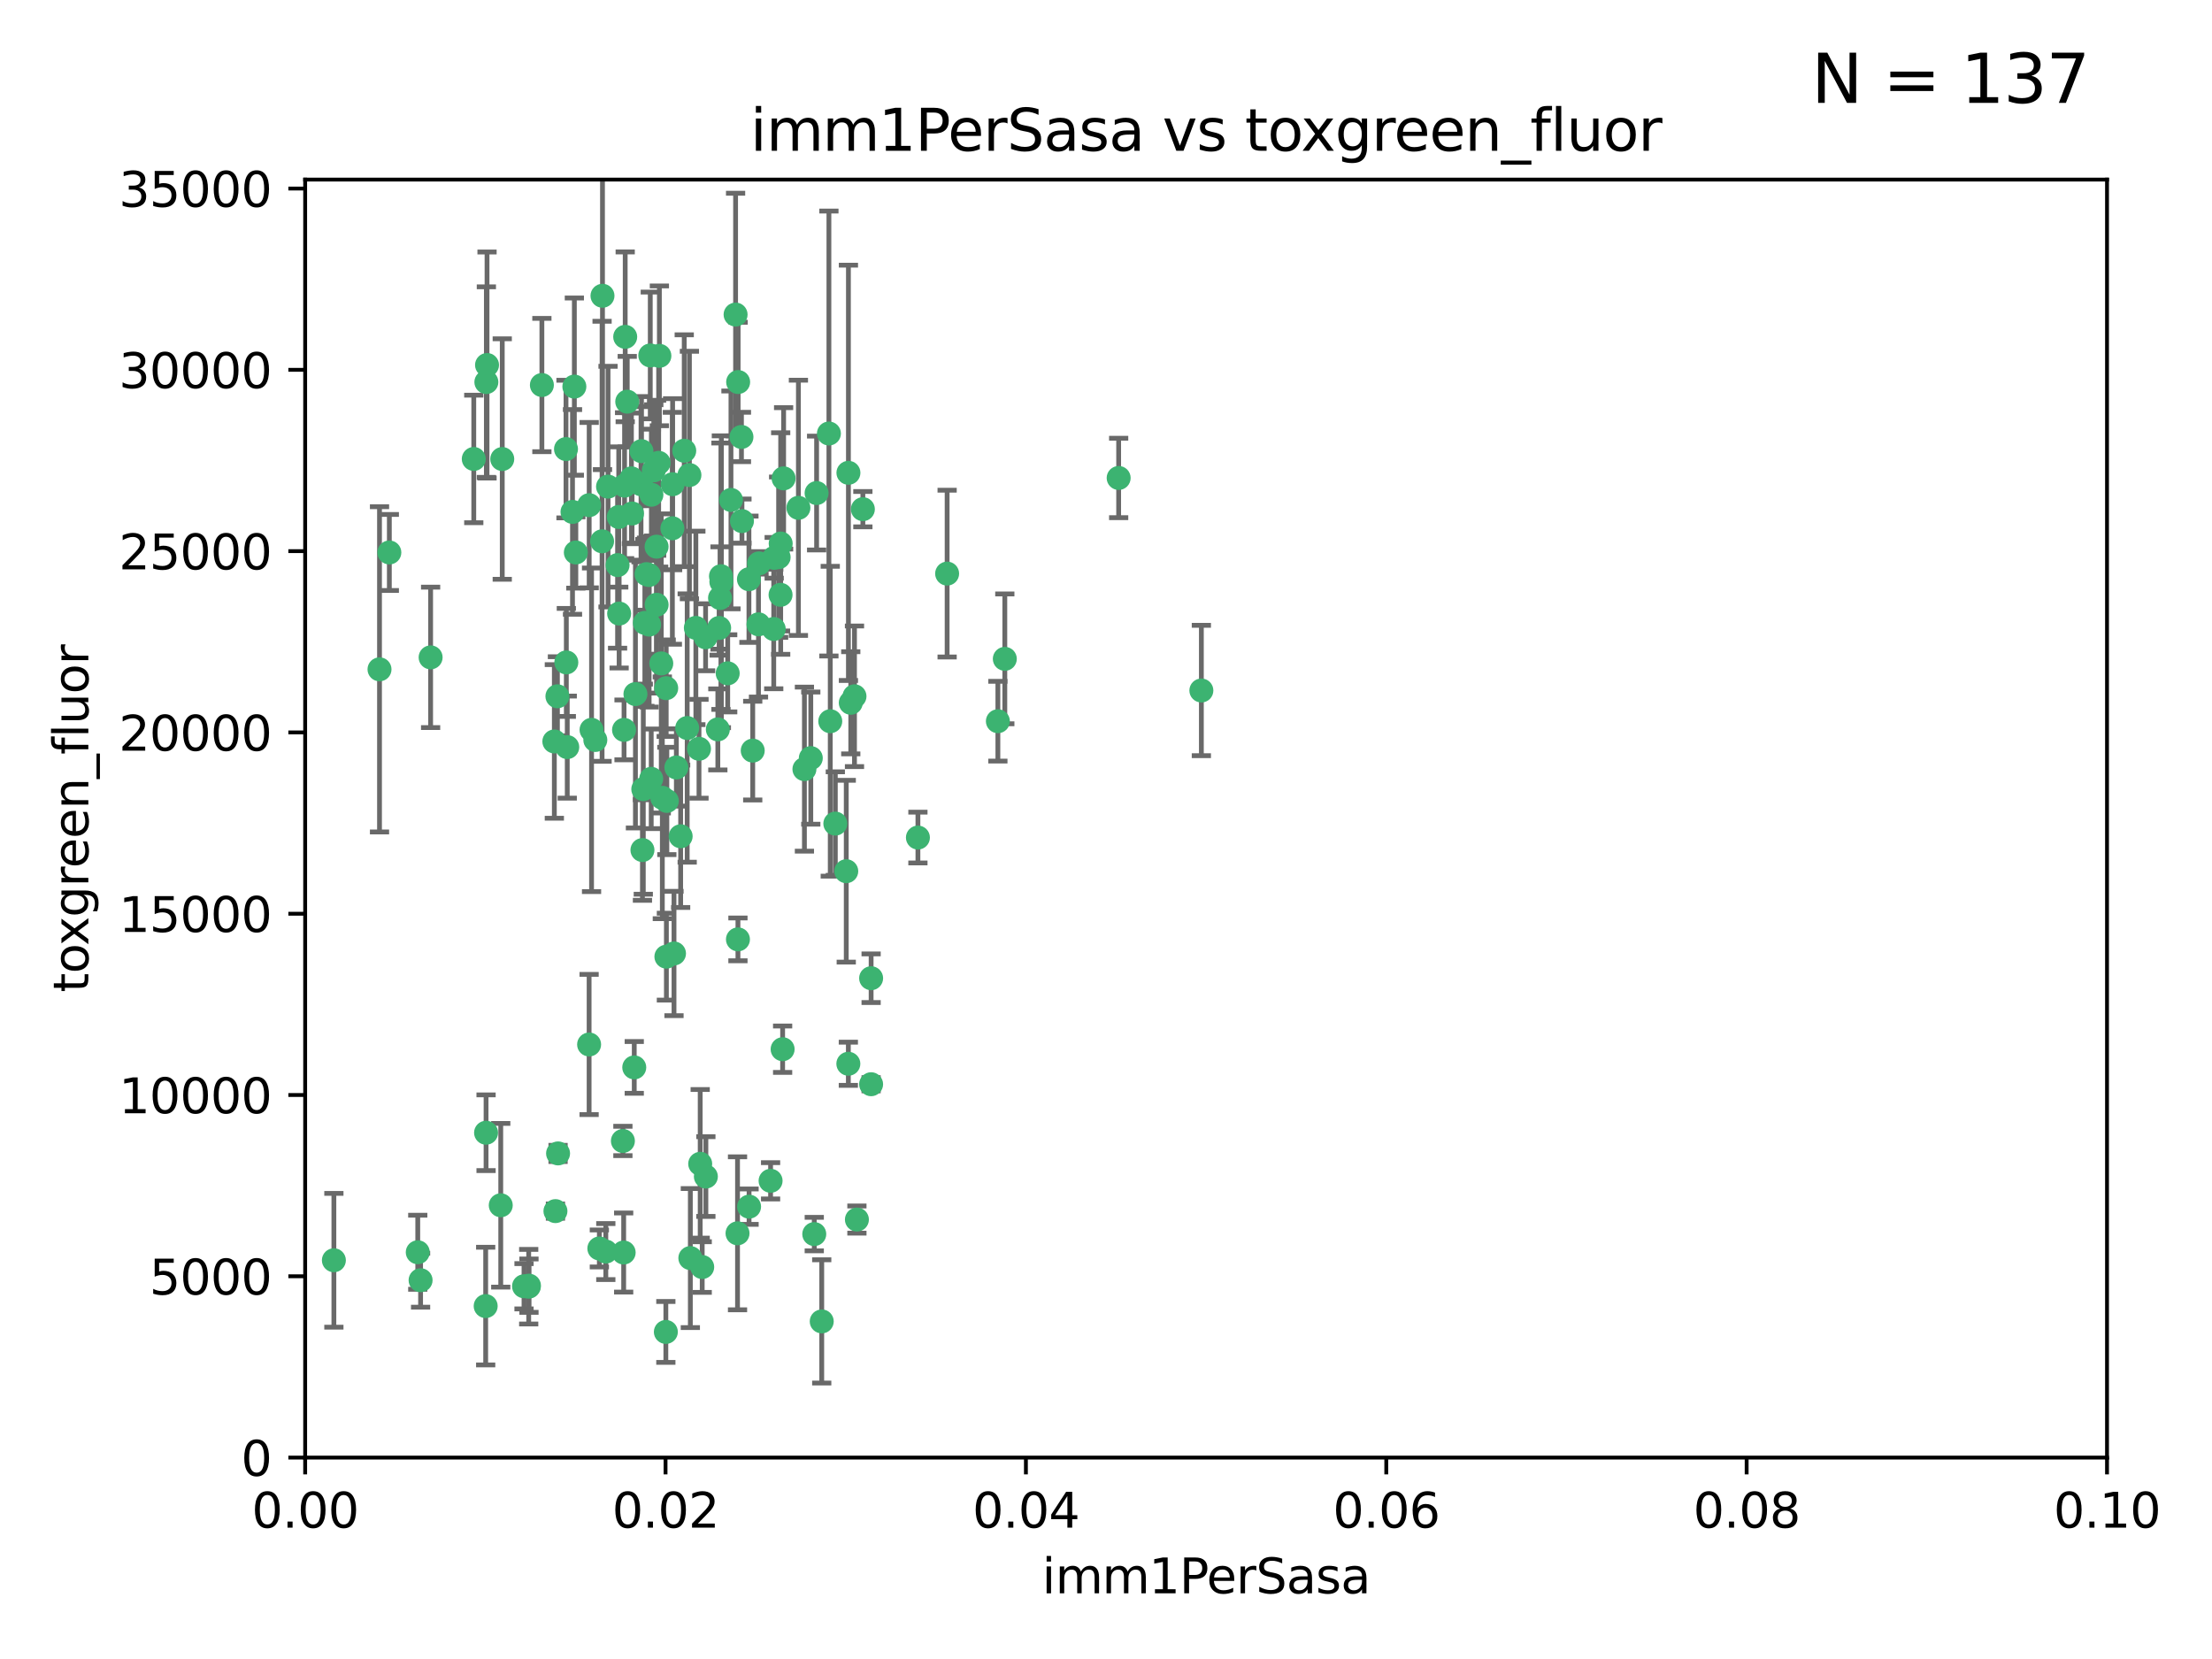 <?xml version="1.0" encoding="utf-8" standalone="no"?>
<!DOCTYPE svg PUBLIC "-//W3C//DTD SVG 1.1//EN"
  "http://www.w3.org/Graphics/SVG/1.1/DTD/svg11.dtd">
<svg xmlns:xlink="http://www.w3.org/1999/xlink" width="460.8pt" height="345.6pt" viewBox="0 0 460.8 345.6" xmlns="http://www.w3.org/2000/svg" version="1.1">
 <defs>
  <style type="text/css">*{stroke-linejoin: round; stroke-linecap: butt}</style>
 </defs>
 <g id="figure_1">
  <g id="patch_1">
   <path d="M 0 345.6 
L 460.8 345.6 
L 460.8 0 
L 0 0 
z
" style="fill: #ffffff"/>
  </g>
  <g id="axes_1">
   <g id="patch_2">
    <path d="M 63.571 303.64 
L 438.93 303.64 
L 438.93 37.411 
L 63.571 37.411 
z
" style="fill: #ffffff"/>
   </g>
   <g id="PathCollection_1">
    <defs>
     <path id="m80f061af9e" d="M 0 1.118 
C 0.297 1.118 0.581 1 0.791 0.791 
C 1 0.581 1.118 0.297 1.118 0 
C 1.118 -0.297 1 -0.581 0.791 -0.791 
C 0.581 -1 0.297 -1.118 0 -1.118 
C -0.297 -1.118 -0.581 -1 -0.791 -0.791 
C -1 -0.581 -1.118 -0.297 -1.118 0 
C -1.118 0.297 -1 0.581 -0.791 0.791 
C -0.581 1 -0.297 1.118 0 1.118 
z
" style="stroke: #3cb371"/>
    </defs>
    <g clip-path="url(#pe7c563acb6)">
     <use xlink:href="#m80f061af9e" x="101.457" y="76.037" style="fill: #3cb371; stroke: #3cb371"/>
     <use xlink:href="#m80f061af9e" x="81.107" y="115.09" style="fill: #3cb371; stroke: #3cb371"/>
     <use xlink:href="#m80f061af9e" x="79.059" y="139.434" style="fill: #3cb371; stroke: #3cb371"/>
     <use xlink:href="#m80f061af9e" x="101.319" y="79.593" style="fill: #3cb371; stroke: #3cb371"/>
     <use xlink:href="#m80f061af9e" x="98.695" y="95.609" style="fill: #3cb371; stroke: #3cb371"/>
     <use xlink:href="#m80f061af9e" x="126.665" y="101.372" style="fill: #3cb371; stroke: #3cb371"/>
     <use xlink:href="#m80f061af9e" x="89.706" y="136.942" style="fill: #3cb371; stroke: #3cb371"/>
     <use xlink:href="#m80f061af9e" x="156.017" y="120.662" style="fill: #3cb371; stroke: #3cb371"/>
     <use xlink:href="#m80f061af9e" x="137.211" y="96.415" style="fill: #3cb371; stroke: #3cb371"/>
     <use xlink:href="#m80f061af9e" x="119.957" y="115.091" style="fill: #3cb371; stroke: #3cb371"/>
     <use xlink:href="#m80f061af9e" x="125.509" y="61.614" style="fill: #3cb371; stroke: #3cb371"/>
     <use xlink:href="#m80f061af9e" x="161.277" y="116.204" style="fill: #3cb371; stroke: #3cb371"/>
     <use xlink:href="#m80f061af9e" x="130.666" y="83.673" style="fill: #3cb371; stroke: #3cb371"/>
     <use xlink:href="#m80f061af9e" x="161.183" y="131.033" style="fill: #3cb371; stroke: #3cb371"/>
     <use xlink:href="#m80f061af9e" x="112.885" y="80.209" style="fill: #3cb371; stroke: #3cb371"/>
     <use xlink:href="#m80f061af9e" x="130.11" y="101.166" style="fill: #3cb371; stroke: #3cb371"/>
     <use xlink:href="#m80f061af9e" x="137.361" y="74.129" style="fill: #3cb371; stroke: #3cb371"/>
     <use xlink:href="#m80f061af9e" x="167.576" y="160.224" style="fill: #3cb371; stroke: #3cb371"/>
     <use xlink:href="#m80f061af9e" x="149.54" y="151.945" style="fill: #3cb371; stroke: #3cb371"/>
     <use xlink:href="#m80f061af9e" x="125.424" y="112.761" style="fill: #3cb371; stroke: #3cb371"/>
     <use xlink:href="#m80f061af9e" x="134.683" y="119.604" style="fill: #3cb371; stroke: #3cb371"/>
     <use xlink:href="#m80f061af9e" x="132.373" y="144.591" style="fill: #3cb371; stroke: #3cb371"/>
     <use xlink:href="#m80f061af9e" x="140.118" y="100.872" style="fill: #3cb371; stroke: #3cb371"/>
     <use xlink:href="#m80f061af9e" x="135.699" y="103.062" style="fill: #3cb371; stroke: #3cb371"/>
     <use xlink:href="#m80f061af9e" x="162.201" y="116.067" style="fill: #3cb371; stroke: #3cb371"/>
     <use xlink:href="#m80f061af9e" x="135.464" y="74.047" style="fill: #3cb371; stroke: #3cb371"/>
     <use xlink:href="#m80f061af9e" x="104.628" y="95.624" style="fill: #3cb371; stroke: #3cb371"/>
     <use xlink:href="#m80f061af9e" x="133.537" y="100.88" style="fill: #3cb371; stroke: #3cb371"/>
     <use xlink:href="#m80f061af9e" x="168.903" y="157.928" style="fill: #3cb371; stroke: #3cb371"/>
     <use xlink:href="#m80f061af9e" x="166.324" y="105.788" style="fill: #3cb371; stroke: #3cb371"/>
     <use xlink:href="#m80f061af9e" x="136.786" y="125.985" style="fill: #3cb371; stroke: #3cb371"/>
     <use xlink:href="#m80f061af9e" x="135.226" y="130.114" style="fill: #3cb371; stroke: #3cb371"/>
     <use xlink:href="#m80f061af9e" x="124.016" y="154.151" style="fill: #3cb371; stroke: #3cb371"/>
     <use xlink:href="#m80f061af9e" x="137.975" y="166.197" style="fill: #3cb371; stroke: #3cb371"/>
     <use xlink:href="#m80f061af9e" x="128.894" y="107.698" style="fill: #3cb371; stroke: #3cb371"/>
     <use xlink:href="#m80f061af9e" x="128.653" y="117.721" style="fill: #3cb371; stroke: #3cb371"/>
     <use xlink:href="#m80f061af9e" x="136.777" y="113.883" style="fill: #3cb371; stroke: #3cb371"/>
     <use xlink:href="#m80f061af9e" x="137.755" y="138.203" style="fill: #3cb371; stroke: #3cb371"/>
     <use xlink:href="#m80f061af9e" x="177.231" y="146.402" style="fill: #3cb371; stroke: #3cb371"/>
     <use xlink:href="#m80f061af9e" x="131.665" y="106.972" style="fill: #3cb371; stroke: #3cb371"/>
     <use xlink:href="#m80f061af9e" x="135.196" y="119.786" style="fill: #3cb371; stroke: #3cb371"/>
     <use xlink:href="#m80f061af9e" x="119.649" y="80.534" style="fill: #3cb371; stroke: #3cb371"/>
     <use xlink:href="#m80f061af9e" x="117.908" y="93.547" style="fill: #3cb371; stroke: #3cb371"/>
     <use xlink:href="#m80f061af9e" x="149.997" y="124.576" style="fill: #3cb371; stroke: #3cb371"/>
     <use xlink:href="#m80f061af9e" x="153.236" y="65.53" style="fill: #3cb371; stroke: #3cb371"/>
     <use xlink:href="#m80f061af9e" x="131.536" y="99.654" style="fill: #3cb371; stroke: #3cb371"/>
     <use xlink:href="#m80f061af9e" x="145.613" y="155.987" style="fill: #3cb371; stroke: #3cb371"/>
     <use xlink:href="#m80f061af9e" x="179.751" y="106.07" style="fill: #3cb371; stroke: #3cb371"/>
     <use xlink:href="#m80f061af9e" x="136.196" y="97.982" style="fill: #3cb371; stroke: #3cb371"/>
     <use xlink:href="#m80f061af9e" x="143.618" y="98.96" style="fill: #3cb371; stroke: #3cb371"/>
     <use xlink:href="#m80f061af9e" x="154.563" y="108.552" style="fill: #3cb371; stroke: #3cb371"/>
     <use xlink:href="#m80f061af9e" x="158.007" y="130.059" style="fill: #3cb371; stroke: #3cb371"/>
     <use xlink:href="#m80f061af9e" x="143.155" y="151.66" style="fill: #3cb371; stroke: #3cb371"/>
     <use xlink:href="#m80f061af9e" x="153.769" y="79.585" style="fill: #3cb371; stroke: #3cb371"/>
     <use xlink:href="#m80f061af9e" x="149.81" y="130.815" style="fill: #3cb371; stroke: #3cb371"/>
     <use xlink:href="#m80f061af9e" x="118.169" y="155.635" style="fill: #3cb371; stroke: #3cb371"/>
     <use xlink:href="#m80f061af9e" x="140.407" y="198.628" style="fill: #3cb371; stroke: #3cb371"/>
     <use xlink:href="#m80f061af9e" x="150.191" y="120.034" style="fill: #3cb371; stroke: #3cb371"/>
     <use xlink:href="#m80f061af9e" x="151.594" y="140.267" style="fill: #3cb371; stroke: #3cb371"/>
     <use xlink:href="#m80f061af9e" x="142.539" y="93.895" style="fill: #3cb371; stroke: #3cb371"/>
     <use xlink:href="#m80f061af9e" x="178.006" y="145.051" style="fill: #3cb371; stroke: #3cb371"/>
     <use xlink:href="#m80f061af9e" x="158.116" y="117.366" style="fill: #3cb371; stroke: #3cb371"/>
     <use xlink:href="#m80f061af9e" x="133.632" y="93.983" style="fill: #3cb371; stroke: #3cb371"/>
     <use xlink:href="#m80f061af9e" x="170.113" y="102.712" style="fill: #3cb371; stroke: #3cb371"/>
     <use xlink:href="#m80f061af9e" x="129.998" y="152.046" style="fill: #3cb371; stroke: #3cb371"/>
     <use xlink:href="#m80f061af9e" x="128.977" y="127.818" style="fill: #3cb371; stroke: #3cb371"/>
     <use xlink:href="#m80f061af9e" x="152.275" y="104.143" style="fill: #3cb371; stroke: #3cb371"/>
     <use xlink:href="#m80f061af9e" x="140.068" y="110.051" style="fill: #3cb371; stroke: #3cb371"/>
     <use xlink:href="#m80f061af9e" x="150.274" y="121.191" style="fill: #3cb371; stroke: #3cb371"/>
     <use xlink:href="#m80f061af9e" x="130.241" y="70.169" style="fill: #3cb371; stroke: #3cb371"/>
     <use xlink:href="#m80f061af9e" x="162.631" y="113.229" style="fill: #3cb371; stroke: #3cb371"/>
     <use xlink:href="#m80f061af9e" x="138.918" y="166.847" style="fill: #3cb371; stroke: #3cb371"/>
     <use xlink:href="#m80f061af9e" x="116.121" y="145.049" style="fill: #3cb371; stroke: #3cb371"/>
     <use xlink:href="#m80f061af9e" x="207.877" y="150.242" style="fill: #3cb371; stroke: #3cb371"/>
     <use xlink:href="#m80f061af9e" x="209.321" y="137.251" style="fill: #3cb371; stroke: #3cb371"/>
     <use xlink:href="#m80f061af9e" x="117.976" y="137.993" style="fill: #3cb371; stroke: #3cb371"/>
     <use xlink:href="#m80f061af9e" x="172.678" y="90.309" style="fill: #3cb371; stroke: #3cb371"/>
     <use xlink:href="#m80f061af9e" x="145.864" y="242.444" style="fill: #3cb371; stroke: #3cb371"/>
     <use xlink:href="#m80f061af9e" x="163.241" y="99.653" style="fill: #3cb371; stroke: #3cb371"/>
     <use xlink:href="#m80f061af9e" x="119.263" y="106.641" style="fill: #3cb371; stroke: #3cb371"/>
     <use xlink:href="#m80f061af9e" x="172.958" y="150.246" style="fill: #3cb371; stroke: #3cb371"/>
     <use xlink:href="#m80f061af9e" x="176.743" y="98.495" style="fill: #3cb371; stroke: #3cb371"/>
     <use xlink:href="#m80f061af9e" x="115.709" y="252.297" style="fill: #3cb371; stroke: #3cb371"/>
     <use xlink:href="#m80f061af9e" x="160.527" y="245.982" style="fill: #3cb371; stroke: #3cb371"/>
     <use xlink:href="#m80f061af9e" x="233.037" y="99.568" style="fill: #3cb371; stroke: #3cb371"/>
     <use xlink:href="#m80f061af9e" x="123.231" y="152.035" style="fill: #3cb371; stroke: #3cb371"/>
     <use xlink:href="#m80f061af9e" x="181.47" y="203.781" style="fill: #3cb371; stroke: #3cb371"/>
     <use xlink:href="#m80f061af9e" x="250.266" y="143.844" style="fill: #3cb371; stroke: #3cb371"/>
     <use xlink:href="#m80f061af9e" x="176.29" y="181.487" style="fill: #3cb371; stroke: #3cb371"/>
     <use xlink:href="#m80f061af9e" x="174.014" y="171.57" style="fill: #3cb371; stroke: #3cb371"/>
     <use xlink:href="#m80f061af9e" x="156.807" y="156.366" style="fill: #3cb371; stroke: #3cb371"/>
     <use xlink:href="#m80f061af9e" x="154.458" y="91.028" style="fill: #3cb371; stroke: #3cb371"/>
     <use xlink:href="#m80f061af9e" x="140.899" y="159.878" style="fill: #3cb371; stroke: #3cb371"/>
     <use xlink:href="#m80f061af9e" x="153.727" y="195.688" style="fill: #3cb371; stroke: #3cb371"/>
     <use xlink:href="#m80f061af9e" x="144.959" y="130.801" style="fill: #3cb371; stroke: #3cb371"/>
     <use xlink:href="#m80f061af9e" x="197.304" y="119.492" style="fill: #3cb371; stroke: #3cb371"/>
     <use xlink:href="#m80f061af9e" x="133.833" y="177.08" style="fill: #3cb371; stroke: #3cb371"/>
     <use xlink:href="#m80f061af9e" x="141.792" y="174.211" style="fill: #3cb371; stroke: #3cb371"/>
     <use xlink:href="#m80f061af9e" x="101.256" y="235.968" style="fill: #3cb371; stroke: #3cb371"/>
     <use xlink:href="#m80f061af9e" x="69.554" y="262.536" style="fill: #3cb371; stroke: #3cb371"/>
     <use xlink:href="#m80f061af9e" x="191.219" y="174.48" style="fill: #3cb371; stroke: #3cb371"/>
     <use xlink:href="#m80f061af9e" x="109.163" y="267.952" style="fill: #3cb371; stroke: #3cb371"/>
     <use xlink:href="#m80f061af9e" x="115.48" y="154.457" style="fill: #3cb371; stroke: #3cb371"/>
     <use xlink:href="#m80f061af9e" x="122.738" y="105.234" style="fill: #3cb371; stroke: #3cb371"/>
     <use xlink:href="#m80f061af9e" x="134.334" y="129.752" style="fill: #3cb371; stroke: #3cb371"/>
     <use xlink:href="#m80f061af9e" x="146.989" y="132.758" style="fill: #3cb371; stroke: #3cb371"/>
     <use xlink:href="#m80f061af9e" x="122.722" y="217.585" style="fill: #3cb371; stroke: #3cb371"/>
     <use xlink:href="#m80f061af9e" x="134.01" y="164.396" style="fill: #3cb371; stroke: #3cb371"/>
     <use xlink:href="#m80f061af9e" x="124.855" y="260.077" style="fill: #3cb371; stroke: #3cb371"/>
     <use xlink:href="#m80f061af9e" x="129.921" y="260.923" style="fill: #3cb371; stroke: #3cb371"/>
     <use xlink:href="#m80f061af9e" x="87.028" y="260.866" style="fill: #3cb371; stroke: #3cb371"/>
     <use xlink:href="#m80f061af9e" x="126.203" y="260.724" style="fill: #3cb371; stroke: #3cb371"/>
     <use xlink:href="#m80f061af9e" x="138.782" y="143.358" style="fill: #3cb371; stroke: #3cb371"/>
     <use xlink:href="#m80f061af9e" x="138.822" y="199.288" style="fill: #3cb371; stroke: #3cb371"/>
     <use xlink:href="#m80f061af9e" x="87.616" y="266.693" style="fill: #3cb371; stroke: #3cb371"/>
     <use xlink:href="#m80f061af9e" x="181.467" y="225.864" style="fill: #3cb371; stroke: #3cb371"/>
     <use xlink:href="#m80f061af9e" x="110.139" y="268.043" style="fill: #3cb371; stroke: #3cb371"/>
     <use xlink:href="#m80f061af9e" x="59.032" y="257.096" style="fill: #3cb371; stroke: #3cb371"/>
     <use xlink:href="#m80f061af9e" x="138.709" y="277.466" style="fill: #3cb371; stroke: #3cb371"/>
     <use xlink:href="#m80f061af9e" x="135.66" y="162.243" style="fill: #3cb371; stroke: #3cb371"/>
     <use xlink:href="#m80f061af9e" x="104.316" y="251.081" style="fill: #3cb371; stroke: #3cb371"/>
     <use xlink:href="#m80f061af9e" x="132.127" y="222.359" style="fill: #3cb371; stroke: #3cb371"/>
     <use xlink:href="#m80f061af9e" x="129.761" y="237.683" style="fill: #3cb371; stroke: #3cb371"/>
     <use xlink:href="#m80f061af9e" x="101.176" y="272.082" style="fill: #3cb371; stroke: #3cb371"/>
     <use xlink:href="#m80f061af9e" x="162.604" y="123.914" style="fill: #3cb371; stroke: #3cb371"/>
     <use xlink:href="#m80f061af9e" x="178.51" y="254.057" style="fill: #3cb371; stroke: #3cb371"/>
     <use xlink:href="#m80f061af9e" x="116.256" y="240.276" style="fill: #3cb371; stroke: #3cb371"/>
     <use xlink:href="#m80f061af9e" x="156.045" y="251.369" style="fill: #3cb371; stroke: #3cb371"/>
     <use xlink:href="#m80f061af9e" x="110.194" y="267.827" style="fill: #3cb371; stroke: #3cb371"/>
     <use xlink:href="#m80f061af9e" x="176.726" y="221.601" style="fill: #3cb371; stroke: #3cb371"/>
     <use xlink:href="#m80f061af9e" x="146.283" y="263.947" style="fill: #3cb371; stroke: #3cb371"/>
     <use xlink:href="#m80f061af9e" x="153.64" y="256.923" style="fill: #3cb371; stroke: #3cb371"/>
     <use xlink:href="#m80f061af9e" x="171.183" y="275.275" style="fill: #3cb371; stroke: #3cb371"/>
     <use xlink:href="#m80f061af9e" x="143.811" y="262.077" style="fill: #3cb371; stroke: #3cb371"/>
     <use xlink:href="#m80f061af9e" x="169.626" y="257.081" style="fill: #3cb371; stroke: #3cb371"/>
     <use xlink:href="#m80f061af9e" x="163.035" y="218.569" style="fill: #3cb371; stroke: #3cb371"/>
     <use xlink:href="#m80f061af9e" x="147.046" y="245.098" style="fill: #3cb371; stroke: #3cb371"/>
    </g>
   </g>
   <g id="matplotlib.axis_1">
    <g id="xtick_1">
     <g id="line2d_1">
      <defs>
       <path id="m1f8dfa8f1a" d="M 0 0 
L 0 3.5 
" style="stroke: #000000; stroke-width: 0.8"/>
      </defs>
      <g>
       <use xlink:href="#m1f8dfa8f1a" x="63.571" y="303.64" style="stroke: #000000; stroke-width: 0.8"/>
      </g>
     </g>
     <g id="text_1">
      <!-- 0.00 -->
      <g transform="translate(52.438 318.238)scale(0.1 -0.1)">
       <defs>
        <path id="DejaVuSans-30" d="M 2034 4250 
Q 1547 4250 1301 3770 
Q 1056 3291 1056 2328 
Q 1056 1369 1301 889 
Q 1547 409 2034 409 
Q 2525 409 2770 889 
Q 3016 1369 3016 2328 
Q 3016 3291 2770 3770 
Q 2525 4250 2034 4250 
z
M 2034 4750 
Q 2819 4750 3233 4129 
Q 3647 3509 3647 2328 
Q 3647 1150 3233 529 
Q 2819 -91 2034 -91 
Q 1250 -91 836 529 
Q 422 1150 422 2328 
Q 422 3509 836 4129 
Q 1250 4750 2034 4750 
z
" transform="scale(0.016)"/>
        <path id="DejaVuSans-2e" d="M 684 794 
L 1344 794 
L 1344 0 
L 684 0 
L 684 794 
z
" transform="scale(0.016)"/>
       </defs>
       <use xlink:href="#DejaVuSans-30"/>
       <use xlink:href="#DejaVuSans-2e" x="63.623"/>
       <use xlink:href="#DejaVuSans-30" x="95.41"/>
       <use xlink:href="#DejaVuSans-30" x="159.033"/>
      </g>
     </g>
    </g>
    <g id="xtick_2">
     <g id="line2d_2">
      <g>
       <use xlink:href="#m1f8dfa8f1a" x="138.643" y="303.64" style="stroke: #000000; stroke-width: 0.8"/>
      </g>
     </g>
     <g id="text_2">
      <!-- 0.02 -->
      <g transform="translate(127.51 318.238)scale(0.1 -0.1)">
       <defs>
        <path id="DejaVuSans-32" d="M 1228 531 
L 3431 531 
L 3431 0 
L 469 0 
L 469 531 
Q 828 903 1448 1529 
Q 2069 2156 2228 2338 
Q 2531 2678 2651 2914 
Q 2772 3150 2772 3378 
Q 2772 3750 2511 3984 
Q 2250 4219 1831 4219 
Q 1534 4219 1204 4116 
Q 875 4013 500 3803 
L 500 4441 
Q 881 4594 1212 4672 
Q 1544 4750 1819 4750 
Q 2544 4750 2975 4387 
Q 3406 4025 3406 3419 
Q 3406 3131 3298 2873 
Q 3191 2616 2906 2266 
Q 2828 2175 2409 1742 
Q 1991 1309 1228 531 
z
" transform="scale(0.016)"/>
       </defs>
       <use xlink:href="#DejaVuSans-30"/>
       <use xlink:href="#DejaVuSans-2e" x="63.623"/>
       <use xlink:href="#DejaVuSans-30" x="95.41"/>
       <use xlink:href="#DejaVuSans-32" x="159.033"/>
      </g>
     </g>
    </g>
    <g id="xtick_3">
     <g id="line2d_3">
      <g>
       <use xlink:href="#m1f8dfa8f1a" x="213.715" y="303.64" style="stroke: #000000; stroke-width: 0.8"/>
      </g>
     </g>
     <g id="text_3">
      <!-- 0.04 -->
      <g transform="translate(202.582 318.238)scale(0.1 -0.1)">
       <defs>
        <path id="DejaVuSans-34" d="M 2419 4116 
L 825 1625 
L 2419 1625 
L 2419 4116 
z
M 2253 4666 
L 3047 4666 
L 3047 1625 
L 3713 1625 
L 3713 1100 
L 3047 1100 
L 3047 0 
L 2419 0 
L 2419 1100 
L 313 1100 
L 313 1709 
L 2253 4666 
z
" transform="scale(0.016)"/>
       </defs>
       <use xlink:href="#DejaVuSans-30"/>
       <use xlink:href="#DejaVuSans-2e" x="63.623"/>
       <use xlink:href="#DejaVuSans-30" x="95.41"/>
       <use xlink:href="#DejaVuSans-34" x="159.033"/>
      </g>
     </g>
    </g>
    <g id="xtick_4">
     <g id="line2d_4">
      <g>
       <use xlink:href="#m1f8dfa8f1a" x="288.786" y="303.64" style="stroke: #000000; stroke-width: 0.8"/>
      </g>
     </g>
     <g id="text_4">
      <!-- 0.06 -->
      <g transform="translate(277.654 318.238)scale(0.1 -0.1)">
       <defs>
        <path id="DejaVuSans-36" d="M 2113 2584 
Q 1688 2584 1439 2293 
Q 1191 2003 1191 1497 
Q 1191 994 1439 701 
Q 1688 409 2113 409 
Q 2538 409 2786 701 
Q 3034 994 3034 1497 
Q 3034 2003 2786 2293 
Q 2538 2584 2113 2584 
z
M 3366 4563 
L 3366 3988 
Q 3128 4100 2886 4159 
Q 2644 4219 2406 4219 
Q 1781 4219 1451 3797 
Q 1122 3375 1075 2522 
Q 1259 2794 1537 2939 
Q 1816 3084 2150 3084 
Q 2853 3084 3261 2657 
Q 3669 2231 3669 1497 
Q 3669 778 3244 343 
Q 2819 -91 2113 -91 
Q 1303 -91 875 529 
Q 447 1150 447 2328 
Q 447 3434 972 4092 
Q 1497 4750 2381 4750 
Q 2619 4750 2861 4703 
Q 3103 4656 3366 4563 
z
" transform="scale(0.016)"/>
       </defs>
       <use xlink:href="#DejaVuSans-30"/>
       <use xlink:href="#DejaVuSans-2e" x="63.623"/>
       <use xlink:href="#DejaVuSans-30" x="95.41"/>
       <use xlink:href="#DejaVuSans-36" x="159.033"/>
      </g>
     </g>
    </g>
    <g id="xtick_5">
     <g id="line2d_5">
      <g>
       <use xlink:href="#m1f8dfa8f1a" x="363.858" y="303.64" style="stroke: #000000; stroke-width: 0.8"/>
      </g>
     </g>
     <g id="text_5">
      <!-- 0.08 -->
      <g transform="translate(352.725 318.238)scale(0.1 -0.1)">
       <defs>
        <path id="DejaVuSans-38" d="M 2034 2216 
Q 1584 2216 1326 1975 
Q 1069 1734 1069 1313 
Q 1069 891 1326 650 
Q 1584 409 2034 409 
Q 2484 409 2743 651 
Q 3003 894 3003 1313 
Q 3003 1734 2745 1975 
Q 2488 2216 2034 2216 
z
M 1403 2484 
Q 997 2584 770 2862 
Q 544 3141 544 3541 
Q 544 4100 942 4425 
Q 1341 4750 2034 4750 
Q 2731 4750 3128 4425 
Q 3525 4100 3525 3541 
Q 3525 3141 3298 2862 
Q 3072 2584 2669 2484 
Q 3125 2378 3379 2068 
Q 3634 1759 3634 1313 
Q 3634 634 3220 271 
Q 2806 -91 2034 -91 
Q 1263 -91 848 271 
Q 434 634 434 1313 
Q 434 1759 690 2068 
Q 947 2378 1403 2484 
z
M 1172 3481 
Q 1172 3119 1398 2916 
Q 1625 2713 2034 2713 
Q 2441 2713 2670 2916 
Q 2900 3119 2900 3481 
Q 2900 3844 2670 4047 
Q 2441 4250 2034 4250 
Q 1625 4250 1398 4047 
Q 1172 3844 1172 3481 
z
" transform="scale(0.016)"/>
       </defs>
       <use xlink:href="#DejaVuSans-30"/>
       <use xlink:href="#DejaVuSans-2e" x="63.623"/>
       <use xlink:href="#DejaVuSans-30" x="95.41"/>
       <use xlink:href="#DejaVuSans-38" x="159.033"/>
      </g>
     </g>
    </g>
    <g id="xtick_6">
     <g id="line2d_6">
      <g>
       <use xlink:href="#m1f8dfa8f1a" x="438.93" y="303.64" style="stroke: #000000; stroke-width: 0.8"/>
      </g>
     </g>
     <g id="text_6">
      <!-- 0.10 -->
      <g transform="translate(427.797 318.238)scale(0.1 -0.1)">
       <defs>
        <path id="DejaVuSans-31" d="M 794 531 
L 1825 531 
L 1825 4091 
L 703 3866 
L 703 4441 
L 1819 4666 
L 2450 4666 
L 2450 531 
L 3481 531 
L 3481 0 
L 794 0 
L 794 531 
z
" transform="scale(0.016)"/>
       </defs>
       <use xlink:href="#DejaVuSans-30"/>
       <use xlink:href="#DejaVuSans-2e" x="63.623"/>
       <use xlink:href="#DejaVuSans-31" x="95.41"/>
       <use xlink:href="#DejaVuSans-30" x="159.033"/>
      </g>
     </g>
    </g>
    <g id="text_7">
     <!-- imm1PerSasa -->
     <g transform="translate(217.067 331.917)scale(0.1 -0.1)">
      <defs>
       <path id="DejaVuSans-69" d="M 603 3500 
L 1178 3500 
L 1178 0 
L 603 0 
L 603 3500 
z
M 603 4863 
L 1178 4863 
L 1178 4134 
L 603 4134 
L 603 4863 
z
" transform="scale(0.016)"/>
       <path id="DejaVuSans-6d" d="M 3328 2828 
Q 3544 3216 3844 3400 
Q 4144 3584 4550 3584 
Q 5097 3584 5394 3201 
Q 5691 2819 5691 2113 
L 5691 0 
L 5113 0 
L 5113 2094 
Q 5113 2597 4934 2840 
Q 4756 3084 4391 3084 
Q 3944 3084 3684 2787 
Q 3425 2491 3425 1978 
L 3425 0 
L 2847 0 
L 2847 2094 
Q 2847 2600 2669 2842 
Q 2491 3084 2119 3084 
Q 1678 3084 1418 2786 
Q 1159 2488 1159 1978 
L 1159 0 
L 581 0 
L 581 3500 
L 1159 3500 
L 1159 2956 
Q 1356 3278 1631 3431 
Q 1906 3584 2284 3584 
Q 2666 3584 2933 3390 
Q 3200 3197 3328 2828 
z
" transform="scale(0.016)"/>
       <path id="DejaVuSans-50" d="M 1259 4147 
L 1259 2394 
L 2053 2394 
Q 2494 2394 2734 2622 
Q 2975 2850 2975 3272 
Q 2975 3691 2734 3919 
Q 2494 4147 2053 4147 
L 1259 4147 
z
M 628 4666 
L 2053 4666 
Q 2838 4666 3239 4311 
Q 3641 3956 3641 3272 
Q 3641 2581 3239 2228 
Q 2838 1875 2053 1875 
L 1259 1875 
L 1259 0 
L 628 0 
L 628 4666 
z
" transform="scale(0.016)"/>
       <path id="DejaVuSans-65" d="M 3597 1894 
L 3597 1613 
L 953 1613 
Q 991 1019 1311 708 
Q 1631 397 2203 397 
Q 2534 397 2845 478 
Q 3156 559 3463 722 
L 3463 178 
Q 3153 47 2828 -22 
Q 2503 -91 2169 -91 
Q 1331 -91 842 396 
Q 353 884 353 1716 
Q 353 2575 817 3079 
Q 1281 3584 2069 3584 
Q 2775 3584 3186 3129 
Q 3597 2675 3597 1894 
z
M 3022 2063 
Q 3016 2534 2758 2815 
Q 2500 3097 2075 3097 
Q 1594 3097 1305 2825 
Q 1016 2553 972 2059 
L 3022 2063 
z
" transform="scale(0.016)"/>
       <path id="DejaVuSans-72" d="M 2631 2963 
Q 2534 3019 2420 3045 
Q 2306 3072 2169 3072 
Q 1681 3072 1420 2755 
Q 1159 2438 1159 1844 
L 1159 0 
L 581 0 
L 581 3500 
L 1159 3500 
L 1159 2956 
Q 1341 3275 1631 3429 
Q 1922 3584 2338 3584 
Q 2397 3584 2469 3576 
Q 2541 3569 2628 3553 
L 2631 2963 
z
" transform="scale(0.016)"/>
       <path id="DejaVuSans-53" d="M 3425 4513 
L 3425 3897 
Q 3066 4069 2747 4153 
Q 2428 4238 2131 4238 
Q 1616 4238 1336 4038 
Q 1056 3838 1056 3469 
Q 1056 3159 1242 3001 
Q 1428 2844 1947 2747 
L 2328 2669 
Q 3034 2534 3370 2195 
Q 3706 1856 3706 1288 
Q 3706 609 3251 259 
Q 2797 -91 1919 -91 
Q 1588 -91 1214 -16 
Q 841 59 441 206 
L 441 856 
Q 825 641 1194 531 
Q 1563 422 1919 422 
Q 2459 422 2753 634 
Q 3047 847 3047 1241 
Q 3047 1584 2836 1778 
Q 2625 1972 2144 2069 
L 1759 2144 
Q 1053 2284 737 2584 
Q 422 2884 422 3419 
Q 422 4038 858 4394 
Q 1294 4750 2059 4750 
Q 2388 4750 2728 4690 
Q 3069 4631 3425 4513 
z
" transform="scale(0.016)"/>
       <path id="DejaVuSans-61" d="M 2194 1759 
Q 1497 1759 1228 1600 
Q 959 1441 959 1056 
Q 959 750 1161 570 
Q 1363 391 1709 391 
Q 2188 391 2477 730 
Q 2766 1069 2766 1631 
L 2766 1759 
L 2194 1759 
z
M 3341 1997 
L 3341 0 
L 2766 0 
L 2766 531 
Q 2569 213 2275 61 
Q 1981 -91 1556 -91 
Q 1019 -91 701 211 
Q 384 513 384 1019 
Q 384 1609 779 1909 
Q 1175 2209 1959 2209 
L 2766 2209 
L 2766 2266 
Q 2766 2663 2505 2880 
Q 2244 3097 1772 3097 
Q 1472 3097 1187 3025 
Q 903 2953 641 2809 
L 641 3341 
Q 956 3463 1253 3523 
Q 1550 3584 1831 3584 
Q 2591 3584 2966 3190 
Q 3341 2797 3341 1997 
z
" transform="scale(0.016)"/>
       <path id="DejaVuSans-73" d="M 2834 3397 
L 2834 2853 
Q 2591 2978 2328 3040 
Q 2066 3103 1784 3103 
Q 1356 3103 1142 2972 
Q 928 2841 928 2578 
Q 928 2378 1081 2264 
Q 1234 2150 1697 2047 
L 1894 2003 
Q 2506 1872 2764 1633 
Q 3022 1394 3022 966 
Q 3022 478 2636 193 
Q 2250 -91 1575 -91 
Q 1294 -91 989 -36 
Q 684 19 347 128 
L 347 722 
Q 666 556 975 473 
Q 1284 391 1588 391 
Q 1994 391 2212 530 
Q 2431 669 2431 922 
Q 2431 1156 2273 1281 
Q 2116 1406 1581 1522 
L 1381 1569 
Q 847 1681 609 1914 
Q 372 2147 372 2553 
Q 372 3047 722 3315 
Q 1072 3584 1716 3584 
Q 2034 3584 2315 3537 
Q 2597 3491 2834 3397 
z
" transform="scale(0.016)"/>
      </defs>
      <use xlink:href="#DejaVuSans-69"/>
      <use xlink:href="#DejaVuSans-6d" x="27.783"/>
      <use xlink:href="#DejaVuSans-6d" x="125.195"/>
      <use xlink:href="#DejaVuSans-31" x="222.607"/>
      <use xlink:href="#DejaVuSans-50" x="286.23"/>
      <use xlink:href="#DejaVuSans-65" x="342.908"/>
      <use xlink:href="#DejaVuSans-72" x="404.432"/>
      <use xlink:href="#DejaVuSans-53" x="445.545"/>
      <use xlink:href="#DejaVuSans-61" x="509.021"/>
      <use xlink:href="#DejaVuSans-73" x="570.301"/>
      <use xlink:href="#DejaVuSans-61" x="622.4"/>
     </g>
    </g>
   </g>
   <g id="matplotlib.axis_2">
    <g id="ytick_1">
     <g id="line2d_7">
      <defs>
       <path id="m2d5c81a766" d="M 0 0 
L -3.5 0 
" style="stroke: #000000; stroke-width: 0.8"/>
      </defs>
      <g>
       <use xlink:href="#m2d5c81a766" x="63.571" y="303.64" style="stroke: #000000; stroke-width: 0.8"/>
      </g>
     </g>
     <g id="text_8">
      <!-- 0 -->
      <g transform="translate(50.209 307.439)scale(0.1 -0.1)">
       <use xlink:href="#DejaVuSans-30"/>
      </g>
     </g>
    </g>
    <g id="ytick_2">
     <g id="line2d_8">
      <g>
       <use xlink:href="#m2d5c81a766" x="63.571" y="265.874" style="stroke: #000000; stroke-width: 0.8"/>
      </g>
     </g>
     <g id="text_9">
      <!-- 5000 -->
      <g transform="translate(31.121 269.673)scale(0.1 -0.1)">
       <defs>
        <path id="DejaVuSans-35" d="M 691 4666 
L 3169 4666 
L 3169 4134 
L 1269 4134 
L 1269 2991 
Q 1406 3038 1543 3061 
Q 1681 3084 1819 3084 
Q 2600 3084 3056 2656 
Q 3513 2228 3513 1497 
Q 3513 744 3044 326 
Q 2575 -91 1722 -91 
Q 1428 -91 1123 -41 
Q 819 9 494 109 
L 494 744 
Q 775 591 1075 516 
Q 1375 441 1709 441 
Q 2250 441 2565 725 
Q 2881 1009 2881 1497 
Q 2881 1984 2565 2268 
Q 2250 2553 1709 2553 
Q 1456 2553 1204 2497 
Q 953 2441 691 2322 
L 691 4666 
z
" transform="scale(0.016)"/>
       </defs>
       <use xlink:href="#DejaVuSans-35"/>
       <use xlink:href="#DejaVuSans-30" x="63.623"/>
       <use xlink:href="#DejaVuSans-30" x="127.246"/>
       <use xlink:href="#DejaVuSans-30" x="190.869"/>
      </g>
     </g>
    </g>
    <g id="ytick_3">
     <g id="line2d_9">
      <g>
       <use xlink:href="#m2d5c81a766" x="63.571" y="228.108" style="stroke: #000000; stroke-width: 0.8"/>
      </g>
     </g>
     <g id="text_10">
      <!-- 10000 -->
      <g transform="translate(24.759 231.907)scale(0.1 -0.1)">
       <use xlink:href="#DejaVuSans-31"/>
       <use xlink:href="#DejaVuSans-30" x="63.623"/>
       <use xlink:href="#DejaVuSans-30" x="127.246"/>
       <use xlink:href="#DejaVuSans-30" x="190.869"/>
       <use xlink:href="#DejaVuSans-30" x="254.492"/>
      </g>
     </g>
    </g>
    <g id="ytick_4">
     <g id="line2d_10">
      <g>
       <use xlink:href="#m2d5c81a766" x="63.571" y="190.342" style="stroke: #000000; stroke-width: 0.8"/>
      </g>
     </g>
     <g id="text_11">
      <!-- 15000 -->
      <g transform="translate(24.759 194.141)scale(0.1 -0.1)">
       <use xlink:href="#DejaVuSans-31"/>
       <use xlink:href="#DejaVuSans-35" x="63.623"/>
       <use xlink:href="#DejaVuSans-30" x="127.246"/>
       <use xlink:href="#DejaVuSans-30" x="190.869"/>
       <use xlink:href="#DejaVuSans-30" x="254.492"/>
      </g>
     </g>
    </g>
    <g id="ytick_5">
     <g id="line2d_11">
      <g>
       <use xlink:href="#m2d5c81a766" x="63.571" y="152.576" style="stroke: #000000; stroke-width: 0.8"/>
      </g>
     </g>
     <g id="text_12">
      <!-- 20000 -->
      <g transform="translate(24.759 156.375)scale(0.1 -0.1)">
       <use xlink:href="#DejaVuSans-32"/>
       <use xlink:href="#DejaVuSans-30" x="63.623"/>
       <use xlink:href="#DejaVuSans-30" x="127.246"/>
       <use xlink:href="#DejaVuSans-30" x="190.869"/>
       <use xlink:href="#DejaVuSans-30" x="254.492"/>
      </g>
     </g>
    </g>
    <g id="ytick_6">
     <g id="line2d_12">
      <g>
       <use xlink:href="#m2d5c81a766" x="63.571" y="114.81" style="stroke: #000000; stroke-width: 0.8"/>
      </g>
     </g>
     <g id="text_13">
      <!-- 25000 -->
      <g transform="translate(24.759 118.609)scale(0.1 -0.1)">
       <use xlink:href="#DejaVuSans-32"/>
       <use xlink:href="#DejaVuSans-35" x="63.623"/>
       <use xlink:href="#DejaVuSans-30" x="127.246"/>
       <use xlink:href="#DejaVuSans-30" x="190.869"/>
       <use xlink:href="#DejaVuSans-30" x="254.492"/>
      </g>
     </g>
    </g>
    <g id="ytick_7">
     <g id="line2d_13">
      <g>
       <use xlink:href="#m2d5c81a766" x="63.571" y="77.044" style="stroke: #000000; stroke-width: 0.8"/>
      </g>
     </g>
     <g id="text_14">
      <!-- 30000 -->
      <g transform="translate(24.759 80.844)scale(0.1 -0.1)">
       <defs>
        <path id="DejaVuSans-33" d="M 2597 2516 
Q 3050 2419 3304 2112 
Q 3559 1806 3559 1356 
Q 3559 666 3084 287 
Q 2609 -91 1734 -91 
Q 1441 -91 1130 -33 
Q 819 25 488 141 
L 488 750 
Q 750 597 1062 519 
Q 1375 441 1716 441 
Q 2309 441 2620 675 
Q 2931 909 2931 1356 
Q 2931 1769 2642 2001 
Q 2353 2234 1838 2234 
L 1294 2234 
L 1294 2753 
L 1863 2753 
Q 2328 2753 2575 2939 
Q 2822 3125 2822 3475 
Q 2822 3834 2567 4026 
Q 2313 4219 1838 4219 
Q 1578 4219 1281 4162 
Q 984 4106 628 3988 
L 628 4550 
Q 988 4650 1302 4700 
Q 1616 4750 1894 4750 
Q 2613 4750 3031 4423 
Q 3450 4097 3450 3541 
Q 3450 3153 3228 2886 
Q 3006 2619 2597 2516 
z
" transform="scale(0.016)"/>
       </defs>
       <use xlink:href="#DejaVuSans-33"/>
       <use xlink:href="#DejaVuSans-30" x="63.623"/>
       <use xlink:href="#DejaVuSans-30" x="127.246"/>
       <use xlink:href="#DejaVuSans-30" x="190.869"/>
       <use xlink:href="#DejaVuSans-30" x="254.492"/>
      </g>
     </g>
    </g>
    <g id="ytick_8">
     <g id="line2d_14">
      <g>
       <use xlink:href="#m2d5c81a766" x="63.571" y="39.278" style="stroke: #000000; stroke-width: 0.8"/>
      </g>
     </g>
     <g id="text_15">
      <!-- 35000 -->
      <g transform="translate(24.759 43.078)scale(0.1 -0.1)">
       <use xlink:href="#DejaVuSans-33"/>
       <use xlink:href="#DejaVuSans-35" x="63.623"/>
       <use xlink:href="#DejaVuSans-30" x="127.246"/>
       <use xlink:href="#DejaVuSans-30" x="190.869"/>
       <use xlink:href="#DejaVuSans-30" x="254.492"/>
      </g>
     </g>
    </g>
    <g id="text_16">
     <!-- toxgreen_fluor -->
     <g transform="translate(18.401 206.72)rotate(-90)scale(0.1 -0.1)">
      <defs>
       <path id="DejaVuSans-74" d="M 1172 4494 
L 1172 3500 
L 2356 3500 
L 2356 3053 
L 1172 3053 
L 1172 1153 
Q 1172 725 1289 603 
Q 1406 481 1766 481 
L 2356 481 
L 2356 0 
L 1766 0 
Q 1100 0 847 248 
Q 594 497 594 1153 
L 594 3053 
L 172 3053 
L 172 3500 
L 594 3500 
L 594 4494 
L 1172 4494 
z
" transform="scale(0.016)"/>
       <path id="DejaVuSans-6f" d="M 1959 3097 
Q 1497 3097 1228 2736 
Q 959 2375 959 1747 
Q 959 1119 1226 758 
Q 1494 397 1959 397 
Q 2419 397 2687 759 
Q 2956 1122 2956 1747 
Q 2956 2369 2687 2733 
Q 2419 3097 1959 3097 
z
M 1959 3584 
Q 2709 3584 3137 3096 
Q 3566 2609 3566 1747 
Q 3566 888 3137 398 
Q 2709 -91 1959 -91 
Q 1206 -91 779 398 
Q 353 888 353 1747 
Q 353 2609 779 3096 
Q 1206 3584 1959 3584 
z
" transform="scale(0.016)"/>
       <path id="DejaVuSans-78" d="M 3513 3500 
L 2247 1797 
L 3578 0 
L 2900 0 
L 1881 1375 
L 863 0 
L 184 0 
L 1544 1831 
L 300 3500 
L 978 3500 
L 1906 2253 
L 2834 3500 
L 3513 3500 
z
" transform="scale(0.016)"/>
       <path id="DejaVuSans-67" d="M 2906 1791 
Q 2906 2416 2648 2759 
Q 2391 3103 1925 3103 
Q 1463 3103 1205 2759 
Q 947 2416 947 1791 
Q 947 1169 1205 825 
Q 1463 481 1925 481 
Q 2391 481 2648 825 
Q 2906 1169 2906 1791 
z
M 3481 434 
Q 3481 -459 3084 -895 
Q 2688 -1331 1869 -1331 
Q 1566 -1331 1297 -1286 
Q 1028 -1241 775 -1147 
L 775 -588 
Q 1028 -725 1275 -790 
Q 1522 -856 1778 -856 
Q 2344 -856 2625 -561 
Q 2906 -266 2906 331 
L 2906 616 
Q 2728 306 2450 153 
Q 2172 0 1784 0 
Q 1141 0 747 490 
Q 353 981 353 1791 
Q 353 2603 747 3093 
Q 1141 3584 1784 3584 
Q 2172 3584 2450 3431 
Q 2728 3278 2906 2969 
L 2906 3500 
L 3481 3500 
L 3481 434 
z
" transform="scale(0.016)"/>
       <path id="DejaVuSans-6e" d="M 3513 2113 
L 3513 0 
L 2938 0 
L 2938 2094 
Q 2938 2591 2744 2837 
Q 2550 3084 2163 3084 
Q 1697 3084 1428 2787 
Q 1159 2491 1159 1978 
L 1159 0 
L 581 0 
L 581 3500 
L 1159 3500 
L 1159 2956 
Q 1366 3272 1645 3428 
Q 1925 3584 2291 3584 
Q 2894 3584 3203 3211 
Q 3513 2838 3513 2113 
z
" transform="scale(0.016)"/>
       <path id="DejaVuSans-5f" d="M 3263 -1063 
L 3263 -1509 
L -63 -1509 
L -63 -1063 
L 3263 -1063 
z
" transform="scale(0.016)"/>
       <path id="DejaVuSans-66" d="M 2375 4863 
L 2375 4384 
L 1825 4384 
Q 1516 4384 1395 4259 
Q 1275 4134 1275 3809 
L 1275 3500 
L 2222 3500 
L 2222 3053 
L 1275 3053 
L 1275 0 
L 697 0 
L 697 3053 
L 147 3053 
L 147 3500 
L 697 3500 
L 697 3744 
Q 697 4328 969 4595 
Q 1241 4863 1831 4863 
L 2375 4863 
z
" transform="scale(0.016)"/>
       <path id="DejaVuSans-6c" d="M 603 4863 
L 1178 4863 
L 1178 0 
L 603 0 
L 603 4863 
z
" transform="scale(0.016)"/>
       <path id="DejaVuSans-75" d="M 544 1381 
L 544 3500 
L 1119 3500 
L 1119 1403 
Q 1119 906 1312 657 
Q 1506 409 1894 409 
Q 2359 409 2629 706 
Q 2900 1003 2900 1516 
L 2900 3500 
L 3475 3500 
L 3475 0 
L 2900 0 
L 2900 538 
Q 2691 219 2414 64 
Q 2138 -91 1772 -91 
Q 1169 -91 856 284 
Q 544 659 544 1381 
z
M 1991 3584 
L 1991 3584 
z
" transform="scale(0.016)"/>
      </defs>
      <use xlink:href="#DejaVuSans-74"/>
      <use xlink:href="#DejaVuSans-6f" x="39.209"/>
      <use xlink:href="#DejaVuSans-78" x="97.266"/>
      <use xlink:href="#DejaVuSans-67" x="156.445"/>
      <use xlink:href="#DejaVuSans-72" x="219.922"/>
      <use xlink:href="#DejaVuSans-65" x="258.785"/>
      <use xlink:href="#DejaVuSans-65" x="320.309"/>
      <use xlink:href="#DejaVuSans-6e" x="381.832"/>
      <use xlink:href="#DejaVuSans-5f" x="445.211"/>
      <use xlink:href="#DejaVuSans-66" x="495.211"/>
      <use xlink:href="#DejaVuSans-6c" x="530.416"/>
      <use xlink:href="#DejaVuSans-75" x="558.199"/>
      <use xlink:href="#DejaVuSans-6f" x="621.578"/>
      <use xlink:href="#DejaVuSans-72" x="682.76"/>
     </g>
    </g>
   </g>
   <g id="LineCollection_1">
    <path d="M 101.457 99.58 
L 101.457 52.494 
" clip-path="url(#pe7c563acb6)" style="fill: none; stroke: #696969"/>
    <path d="M 81.107 123.008 
L 81.107 107.171 
" clip-path="url(#pe7c563acb6)" style="fill: none; stroke: #696969"/>
    <path d="M 79.059 173.308 
L 79.059 105.56 
" clip-path="url(#pe7c563acb6)" style="fill: none; stroke: #696969"/>
    <path d="M 101.319 99.437 
L 101.319 59.75 
" clip-path="url(#pe7c563acb6)" style="fill: none; stroke: #696969"/>
    <path d="M 98.695 108.893 
L 98.695 82.325 
" clip-path="url(#pe7c563acb6)" style="fill: none; stroke: #696969"/>
    <path d="M 126.665 126.436 
L 126.665 76.309 
" clip-path="url(#pe7c563acb6)" style="fill: none; stroke: #696969"/>
    <path d="M 89.706 151.57 
L 89.706 122.315 
" clip-path="url(#pe7c563acb6)" style="fill: none; stroke: #696969"/>
    <path d="M 156.017 133.818 
L 156.017 107.506 
" clip-path="url(#pe7c563acb6)" style="fill: none; stroke: #696969"/>
    <path d="M 137.211 118.115 
L 137.211 74.714 
" clip-path="url(#pe7c563acb6)" style="fill: none; stroke: #696969"/>
    <path d="M 119.957 122.516 
L 119.957 107.666 
" clip-path="url(#pe7c563acb6)" style="fill: none; stroke: #696969"/>
    <path d="M 125.509 97.825 
L 125.509 25.402 
" clip-path="url(#pe7c563acb6)" style="fill: none; stroke: #696969"/>
    <path d="M 161.277 120.448 
L 161.277 111.96 
" clip-path="url(#pe7c563acb6)" style="fill: none; stroke: #696969"/>
    <path d="M 130.666 93.1 
L 130.666 74.246 
" clip-path="url(#pe7c563acb6)" style="fill: none; stroke: #696969"/>
    <path d="M 161.183 143.479 
L 161.183 118.586 
" clip-path="url(#pe7c563acb6)" style="fill: none; stroke: #696969"/>
    <path d="M 112.885 94.094 
L 112.885 66.324 
" clip-path="url(#pe7c563acb6)" style="fill: none; stroke: #696969"/>
    <path d="M 130.11 116.358 
L 130.11 85.973 
" clip-path="url(#pe7c563acb6)" style="fill: none; stroke: #696969"/>
    <path d="M 137.361 88.692 
L 137.361 59.566 
" clip-path="url(#pe7c563acb6)" style="fill: none; stroke: #696969"/>
    <path d="M 167.576 177.314 
L 167.576 143.135 
" clip-path="url(#pe7c563acb6)" style="fill: none; stroke: #696969"/>
    <path d="M 149.54 160.385 
L 149.54 143.505 
" clip-path="url(#pe7c563acb6)" style="fill: none; stroke: #696969"/>
    <path d="M 125.424 158.597 
L 125.424 66.926 
" clip-path="url(#pe7c563acb6)" style="fill: none; stroke: #696969"/>
    <path d="M 134.683 127.118 
L 134.683 112.09 
" clip-path="url(#pe7c563acb6)" style="fill: none; stroke: #696969"/>
    <path d="M 132.373 172.484 
L 132.373 116.697 
" clip-path="url(#pe7c563acb6)" style="fill: none; stroke: #696969"/>
    <path d="M 140.118 118.692 
L 140.118 83.052 
" clip-path="url(#pe7c563acb6)" style="fill: none; stroke: #696969"/>
    <path d="M 135.699 116.725 
L 135.699 89.398 
" clip-path="url(#pe7c563acb6)" style="fill: none; stroke: #696969"/>
    <path d="M 162.201 132.771 
L 162.201 99.364 
" clip-path="url(#pe7c563acb6)" style="fill: none; stroke: #696969"/>
    <path d="M 135.464 87.254 
L 135.464 60.84 
" clip-path="url(#pe7c563acb6)" style="fill: none; stroke: #696969"/>
    <path d="M 104.628 120.671 
L 104.628 70.577 
" clip-path="url(#pe7c563acb6)" style="fill: none; stroke: #696969"/>
    <path d="M 133.537 117.048 
L 133.537 84.711 
" clip-path="url(#pe7c563acb6)" style="fill: none; stroke: #696969"/>
    <path d="M 168.903 171.692 
L 168.903 144.163 
" clip-path="url(#pe7c563acb6)" style="fill: none; stroke: #696969"/>
    <path d="M 166.324 132.373 
L 166.324 79.202 
" clip-path="url(#pe7c563acb6)" style="fill: none; stroke: #696969"/>
    <path d="M 136.786 136.282 
L 136.786 115.689 
" clip-path="url(#pe7c563acb6)" style="fill: none; stroke: #696969"/>
    <path d="M 135.226 147.286 
L 135.226 112.943 
" clip-path="url(#pe7c563acb6)" style="fill: none; stroke: #696969"/>
    <path d="M 124.016 154.667 
L 124.016 153.636 
" clip-path="url(#pe7c563acb6)" style="fill: none; stroke: #696969"/>
    <path d="M 137.975 191.376 
L 137.975 141.018 
" clip-path="url(#pe7c563acb6)" style="fill: none; stroke: #696969"/>
    <path d="M 128.894 122.311 
L 128.894 93.086 
" clip-path="url(#pe7c563acb6)" style="fill: none; stroke: #696969"/>
    <path d="M 128.653 135.028 
L 128.653 100.415 
" clip-path="url(#pe7c563acb6)" style="fill: none; stroke: #696969"/>
    <path d="M 136.777 144.378 
L 136.777 83.389 
" clip-path="url(#pe7c563acb6)" style="fill: none; stroke: #696969"/>
    <path d="M 137.755 169.362 
L 137.755 107.043 
" clip-path="url(#pe7c563acb6)" style="fill: none; stroke: #696969"/>
    <path d="M 177.231 157.043 
L 177.231 135.761 
" clip-path="url(#pe7c563acb6)" style="fill: none; stroke: #696969"/>
    <path d="M 131.665 113.147 
L 131.665 100.797 
" clip-path="url(#pe7c563acb6)" style="fill: none; stroke: #696969"/>
    <path d="M 135.196 127.782 
L 135.196 111.79 
" clip-path="url(#pe7c563acb6)" style="fill: none; stroke: #696969"/>
    <path d="M 119.649 98.991 
L 119.649 62.078 
" clip-path="url(#pe7c563acb6)" style="fill: none; stroke: #696969"/>
    <path d="M 117.908 107.882 
L 117.908 79.211 
" clip-path="url(#pe7c563acb6)" style="fill: none; stroke: #696969"/>
    <path d="M 149.997 135.235 
L 149.997 113.917 
" clip-path="url(#pe7c563acb6)" style="fill: none; stroke: #696969"/>
    <path d="M 153.236 90.806 
L 153.236 40.254 
" clip-path="url(#pe7c563acb6)" style="fill: none; stroke: #696969"/>
    <path d="M 131.536 113.257 
L 131.536 86.051 
" clip-path="url(#pe7c563acb6)" style="fill: none; stroke: #696969"/>
    <path d="M 145.613 166.279 
L 145.613 145.696 
" clip-path="url(#pe7c563acb6)" style="fill: none; stroke: #696969"/>
    <path d="M 179.751 109.754 
L 179.751 102.387 
" clip-path="url(#pe7c563acb6)" style="fill: none; stroke: #696969"/>
    <path d="M 136.196 111.653 
L 136.196 84.312 
" clip-path="url(#pe7c563acb6)" style="fill: none; stroke: #696969"/>
    <path d="M 143.618 124.744 
L 143.618 73.175 
" clip-path="url(#pe7c563acb6)" style="fill: none; stroke: #696969"/>
    <path d="M 154.563 113.148 
L 154.563 103.957 
" clip-path="url(#pe7c563acb6)" style="fill: none; stroke: #696969"/>
    <path d="M 158.007 145.209 
L 158.007 114.909 
" clip-path="url(#pe7c563acb6)" style="fill: none; stroke: #696969"/>
    <path d="M 143.155 179.609 
L 143.155 123.711 
" clip-path="url(#pe7c563acb6)" style="fill: none; stroke: #696969"/>
    <path d="M 153.769 92.04 
L 153.769 67.13 
" clip-path="url(#pe7c563acb6)" style="fill: none; stroke: #696969"/>
    <path d="M 149.81 136.483 
L 149.81 125.148 
" clip-path="url(#pe7c563acb6)" style="fill: none; stroke: #696969"/>
    <path d="M 118.169 166.268 
L 118.169 145.002 
" clip-path="url(#pe7c563acb6)" style="fill: none; stroke: #696969"/>
    <path d="M 140.407 211.582 
L 140.407 185.674 
" clip-path="url(#pe7c563acb6)" style="fill: none; stroke: #696969"/>
    <path d="M 150.191 147.781 
L 150.191 92.287 
" clip-path="url(#pe7c563acb6)" style="fill: none; stroke: #696969"/>
    <path d="M 151.594 148.304 
L 151.594 132.23 
" clip-path="url(#pe7c563acb6)" style="fill: none; stroke: #696969"/>
    <path d="M 142.539 118.044 
L 142.539 69.747 
" clip-path="url(#pe7c563acb6)" style="fill: none; stroke: #696969"/>
    <path d="M 178.006 159.693 
L 178.006 130.408 
" clip-path="url(#pe7c563acb6)" style="fill: none; stroke: #696969"/>
    <path d="M 158.116 119.591 
L 158.116 115.141 
" clip-path="url(#pe7c563acb6)" style="fill: none; stroke: #696969"/>
    <path d="M 133.632 105.352 
L 133.632 82.613 
" clip-path="url(#pe7c563acb6)" style="fill: none; stroke: #696969"/>
    <path d="M 170.113 114.57 
L 170.113 90.854 
" clip-path="url(#pe7c563acb6)" style="fill: none; stroke: #696969"/>
    <path d="M 129.998 158.281 
L 129.998 145.812 
" clip-path="url(#pe7c563acb6)" style="fill: none; stroke: #696969"/>
    <path d="M 128.977 139.159 
L 128.977 116.476 
" clip-path="url(#pe7c563acb6)" style="fill: none; stroke: #696969"/>
    <path d="M 152.275 126.831 
L 152.275 81.455 
" clip-path="url(#pe7c563acb6)" style="fill: none; stroke: #696969"/>
    <path d="M 140.068 134.199 
L 140.068 85.902 
" clip-path="url(#pe7c563acb6)" style="fill: none; stroke: #696969"/>
    <path d="M 150.274 151.584 
L 150.274 90.798 
" clip-path="url(#pe7c563acb6)" style="fill: none; stroke: #696969"/>
    <path d="M 130.241 87.855 
L 130.241 52.483 
" clip-path="url(#pe7c563acb6)" style="fill: none; stroke: #696969"/>
    <path d="M 162.631 136.304 
L 162.631 90.155 
" clip-path="url(#pe7c563acb6)" style="fill: none; stroke: #696969"/>
    <path d="M 138.918 178.027 
L 138.918 155.668 
" clip-path="url(#pe7c563acb6)" style="fill: none; stroke: #696969"/>
    <path d="M 116.121 153.29 
L 116.121 136.808 
" clip-path="url(#pe7c563acb6)" style="fill: none; stroke: #696969"/>
    <path d="M 207.877 158.549 
L 207.877 141.935 
" clip-path="url(#pe7c563acb6)" style="fill: none; stroke: #696969"/>
    <path d="M 209.321 150.773 
L 209.321 123.729 
" clip-path="url(#pe7c563acb6)" style="fill: none; stroke: #696969"/>
    <path d="M 117.976 149.246 
L 117.976 126.741 
" clip-path="url(#pe7c563acb6)" style="fill: none; stroke: #696969"/>
    <path d="M 172.678 136.653 
L 172.678 43.965 
" clip-path="url(#pe7c563acb6)" style="fill: none; stroke: #696969"/>
    <path d="M 145.864 257.92 
L 145.864 226.967 
" clip-path="url(#pe7c563acb6)" style="fill: none; stroke: #696969"/>
    <path d="M 163.241 114.385 
L 163.241 84.921 
" clip-path="url(#pe7c563acb6)" style="fill: none; stroke: #696969"/>
    <path d="M 119.263 127.96 
L 119.263 85.322 
" clip-path="url(#pe7c563acb6)" style="fill: none; stroke: #696969"/>
    <path d="M 172.958 182.519 
L 172.958 117.972 
" clip-path="url(#pe7c563acb6)" style="fill: none; stroke: #696969"/>
    <path d="M 176.743 141.753 
L 176.743 55.237 
" clip-path="url(#pe7c563acb6)" style="fill: none; stroke: #696969"/>
    <path d="M 115.709 253.786 
L 115.709 250.808 
" clip-path="url(#pe7c563acb6)" style="fill: none; stroke: #696969"/>
    <path d="M 160.527 249.765 
L 160.527 242.2 
" clip-path="url(#pe7c563acb6)" style="fill: none; stroke: #696969"/>
    <path d="M 233.037 107.839 
L 233.037 91.297 
" clip-path="url(#pe7c563acb6)" style="fill: none; stroke: #696969"/>
    <path d="M 123.231 185.743 
L 123.231 118.327 
" clip-path="url(#pe7c563acb6)" style="fill: none; stroke: #696969"/>
    <path d="M 181.47 208.847 
L 181.47 198.714 
" clip-path="url(#pe7c563acb6)" style="fill: none; stroke: #696969"/>
    <path d="M 250.266 157.423 
L 250.266 130.265 
" clip-path="url(#pe7c563acb6)" style="fill: none; stroke: #696969"/>
    <path d="M 176.29 200.425 
L 176.29 162.549 
" clip-path="url(#pe7c563acb6)" style="fill: none; stroke: #696969"/>
    <path d="M 174.014 182.353 
L 174.014 160.786 
" clip-path="url(#pe7c563acb6)" style="fill: none; stroke: #696969"/>
    <path d="M 156.807 166.65 
L 156.807 146.083 
" clip-path="url(#pe7c563acb6)" style="fill: none; stroke: #696969"/>
    <path d="M 154.458 96.172 
L 154.458 85.884 
" clip-path="url(#pe7c563acb6)" style="fill: none; stroke: #696969"/>
    <path d="M 140.899 167.926 
L 140.899 151.829 
" clip-path="url(#pe7c563acb6)" style="fill: none; stroke: #696969"/>
    <path d="M 153.727 200.147 
L 153.727 191.229 
" clip-path="url(#pe7c563acb6)" style="fill: none; stroke: #696969"/>
    <path d="M 144.959 150.951 
L 144.959 110.652 
" clip-path="url(#pe7c563acb6)" style="fill: none; stroke: #696969"/>
    <path d="M 197.304 136.865 
L 197.304 102.12 
" clip-path="url(#pe7c563acb6)" style="fill: none; stroke: #696969"/>
    <path d="M 133.833 187.553 
L 133.833 166.606 
" clip-path="url(#pe7c563acb6)" style="fill: none; stroke: #696969"/>
    <path d="M 141.792 189.044 
L 141.792 159.377 
" clip-path="url(#pe7c563acb6)" style="fill: none; stroke: #696969"/>
    <path d="M 101.256 243.855 
L 101.256 228.081 
" clip-path="url(#pe7c563acb6)" style="fill: none; stroke: #696969"/>
    <path d="M 69.554 276.471 
L 69.554 248.602 
" clip-path="url(#pe7c563acb6)" style="fill: none; stroke: #696969"/>
    <path d="M 191.219 179.771 
L 191.219 169.189 
" clip-path="url(#pe7c563acb6)" style="fill: none; stroke: #696969"/>
    <path d="M 109.163 272.671 
L 109.163 263.233 
" clip-path="url(#pe7c563acb6)" style="fill: none; stroke: #696969"/>
    <path d="M 115.48 170.456 
L 115.48 138.458 
" clip-path="url(#pe7c563acb6)" style="fill: none; stroke: #696969"/>
    <path d="M 122.738 122.461 
L 122.738 88.007 
" clip-path="url(#pe7c563acb6)" style="fill: none; stroke: #696969"/>
    <path d="M 134.334 147.136 
L 134.334 112.367 
" clip-path="url(#pe7c563acb6)" style="fill: none; stroke: #696969"/>
    <path d="M 146.989 139.734 
L 146.989 125.782 
" clip-path="url(#pe7c563acb6)" style="fill: none; stroke: #696969"/>
    <path d="M 122.722 232.191 
L 122.722 202.98 
" clip-path="url(#pe7c563acb6)" style="fill: none; stroke: #696969"/>
    <path d="M 134.01 186.281 
L 134.01 142.51 
" clip-path="url(#pe7c563acb6)" style="fill: none; stroke: #696969"/>
    <path d="M 124.855 263.931 
L 124.855 256.222 
" clip-path="url(#pe7c563acb6)" style="fill: none; stroke: #696969"/>
    <path d="M 129.921 269.164 
L 129.921 252.682 
" clip-path="url(#pe7c563acb6)" style="fill: none; stroke: #696969"/>
    <path d="M 87.028 268.577 
L 87.028 253.155 
" clip-path="url(#pe7c563acb6)" style="fill: none; stroke: #696969"/>
    <path d="M 126.203 266.558 
L 126.203 254.891 
" clip-path="url(#pe7c563acb6)" style="fill: none; stroke: #696969"/>
    <path d="M 138.782 153.409 
L 138.782 133.308 
" clip-path="url(#pe7c563acb6)" style="fill: none; stroke: #696969"/>
    <path d="M 138.822 208.339 
L 138.822 190.236 
" clip-path="url(#pe7c563acb6)" style="fill: none; stroke: #696969"/>
    <path d="M 87.616 272.31 
L 87.616 261.077 
" clip-path="url(#pe7c563acb6)" style="fill: none; stroke: #696969"/>
    <path d="M 181.467 227.242 
L 181.467 224.486 
" clip-path="url(#pe7c563acb6)" style="fill: none; stroke: #696969"/>
    <path d="M 110.139 275.814 
L 110.139 260.271 
" clip-path="url(#pe7c563acb6)" style="fill: none; stroke: #696969"/>
    <path d="M 59.032 266.659 
L 59.032 247.534 
" clip-path="url(#pe7c563acb6)" style="fill: none; stroke: #696969"/>
    <path d="M 138.709 283.809 
L 138.709 271.122 
" clip-path="url(#pe7c563acb6)" style="fill: none; stroke: #696969"/>
    <path d="M 135.66 172.618 
L 135.66 151.867 
" clip-path="url(#pe7c563acb6)" style="fill: none; stroke: #696969"/>
    <path d="M 104.316 268.129 
L 104.316 234.032 
" clip-path="url(#pe7c563acb6)" style="fill: none; stroke: #696969"/>
    <path d="M 132.127 227.75 
L 132.127 216.968 
" clip-path="url(#pe7c563acb6)" style="fill: none; stroke: #696969"/>
    <path d="M 129.761 240.739 
L 129.761 234.628 
" clip-path="url(#pe7c563acb6)" style="fill: none; stroke: #696969"/>
    <path d="M 101.176 284.342 
L 101.176 259.822 
" clip-path="url(#pe7c563acb6)" style="fill: none; stroke: #696969"/>
    <path d="M 162.604 131.444 
L 162.604 116.384 
" clip-path="url(#pe7c563acb6)" style="fill: none; stroke: #696969"/>
    <path d="M 178.51 256.887 
L 178.51 251.227 
" clip-path="url(#pe7c563acb6)" style="fill: none; stroke: #696969"/>
    <path d="M 116.256 241.963 
L 116.256 238.588 
" clip-path="url(#pe7c563acb6)" style="fill: none; stroke: #696969"/>
    <path d="M 156.045 255.052 
L 156.045 247.686 
" clip-path="url(#pe7c563acb6)" style="fill: none; stroke: #696969"/>
    <path d="M 110.194 273.382 
L 110.194 262.271 
" clip-path="url(#pe7c563acb6)" style="fill: none; stroke: #696969"/>
    <path d="M 176.726 226.099 
L 176.726 217.104 
" clip-path="url(#pe7c563acb6)" style="fill: none; stroke: #696969"/>
    <path d="M 146.283 269.22 
L 146.283 258.673 
" clip-path="url(#pe7c563acb6)" style="fill: none; stroke: #696969"/>
    <path d="M 153.64 272.856 
L 153.64 240.99 
" clip-path="url(#pe7c563acb6)" style="fill: none; stroke: #696969"/>
    <path d="M 171.183 288.113 
L 171.183 262.436 
" clip-path="url(#pe7c563acb6)" style="fill: none; stroke: #696969"/>
    <path d="M 143.811 276.56 
L 143.811 247.594 
" clip-path="url(#pe7c563acb6)" style="fill: none; stroke: #696969"/>
    <path d="M 169.626 260.57 
L 169.626 253.593 
" clip-path="url(#pe7c563acb6)" style="fill: none; stroke: #696969"/>
    <path d="M 163.035 223.402 
L 163.035 213.737 
" clip-path="url(#pe7c563acb6)" style="fill: none; stroke: #696969"/>
    <path d="M 147.046 253.404 
L 147.046 236.793 
" clip-path="url(#pe7c563acb6)" style="fill: none; stroke: #696969"/>
   </g>
   <g id="line2d_15">
    <defs>
     <path id="m6c16568c5b" d="M 2 0 
L -2 -0 
" style="stroke: #696969"/>
    </defs>
    <g clip-path="url(#pe7c563acb6)">
     <use xlink:href="#m6c16568c5b" x="101.457" y="99.58" style="fill: #696969; stroke: #696969"/>
     <use xlink:href="#m6c16568c5b" x="81.107" y="123.008" style="fill: #696969; stroke: #696969"/>
     <use xlink:href="#m6c16568c5b" x="79.059" y="173.308" style="fill: #696969; stroke: #696969"/>
     <use xlink:href="#m6c16568c5b" x="101.319" y="99.437" style="fill: #696969; stroke: #696969"/>
     <use xlink:href="#m6c16568c5b" x="98.695" y="108.893" style="fill: #696969; stroke: #696969"/>
     <use xlink:href="#m6c16568c5b" x="126.665" y="126.436" style="fill: #696969; stroke: #696969"/>
     <use xlink:href="#m6c16568c5b" x="89.706" y="151.57" style="fill: #696969; stroke: #696969"/>
     <use xlink:href="#m6c16568c5b" x="156.017" y="133.818" style="fill: #696969; stroke: #696969"/>
     <use xlink:href="#m6c16568c5b" x="137.211" y="118.115" style="fill: #696969; stroke: #696969"/>
     <use xlink:href="#m6c16568c5b" x="119.957" y="122.516" style="fill: #696969; stroke: #696969"/>
     <use xlink:href="#m6c16568c5b" x="125.509" y="97.825" style="fill: #696969; stroke: #696969"/>
     <use xlink:href="#m6c16568c5b" x="161.277" y="120.448" style="fill: #696969; stroke: #696969"/>
     <use xlink:href="#m6c16568c5b" x="130.666" y="93.1" style="fill: #696969; stroke: #696969"/>
     <use xlink:href="#m6c16568c5b" x="161.183" y="143.479" style="fill: #696969; stroke: #696969"/>
     <use xlink:href="#m6c16568c5b" x="112.885" y="94.094" style="fill: #696969; stroke: #696969"/>
     <use xlink:href="#m6c16568c5b" x="130.11" y="116.358" style="fill: #696969; stroke: #696969"/>
     <use xlink:href="#m6c16568c5b" x="137.361" y="88.692" style="fill: #696969; stroke: #696969"/>
     <use xlink:href="#m6c16568c5b" x="167.576" y="177.314" style="fill: #696969; stroke: #696969"/>
     <use xlink:href="#m6c16568c5b" x="149.54" y="160.385" style="fill: #696969; stroke: #696969"/>
     <use xlink:href="#m6c16568c5b" x="125.424" y="158.597" style="fill: #696969; stroke: #696969"/>
     <use xlink:href="#m6c16568c5b" x="134.683" y="127.118" style="fill: #696969; stroke: #696969"/>
     <use xlink:href="#m6c16568c5b" x="132.373" y="172.484" style="fill: #696969; stroke: #696969"/>
     <use xlink:href="#m6c16568c5b" x="140.118" y="118.692" style="fill: #696969; stroke: #696969"/>
     <use xlink:href="#m6c16568c5b" x="135.699" y="116.725" style="fill: #696969; stroke: #696969"/>
     <use xlink:href="#m6c16568c5b" x="162.201" y="132.771" style="fill: #696969; stroke: #696969"/>
     <use xlink:href="#m6c16568c5b" x="135.464" y="87.254" style="fill: #696969; stroke: #696969"/>
     <use xlink:href="#m6c16568c5b" x="104.628" y="120.671" style="fill: #696969; stroke: #696969"/>
     <use xlink:href="#m6c16568c5b" x="133.537" y="117.048" style="fill: #696969; stroke: #696969"/>
     <use xlink:href="#m6c16568c5b" x="168.903" y="171.692" style="fill: #696969; stroke: #696969"/>
     <use xlink:href="#m6c16568c5b" x="166.324" y="132.373" style="fill: #696969; stroke: #696969"/>
     <use xlink:href="#m6c16568c5b" x="136.786" y="136.282" style="fill: #696969; stroke: #696969"/>
     <use xlink:href="#m6c16568c5b" x="135.226" y="147.286" style="fill: #696969; stroke: #696969"/>
     <use xlink:href="#m6c16568c5b" x="124.016" y="154.667" style="fill: #696969; stroke: #696969"/>
     <use xlink:href="#m6c16568c5b" x="137.975" y="191.376" style="fill: #696969; stroke: #696969"/>
     <use xlink:href="#m6c16568c5b" x="128.894" y="122.311" style="fill: #696969; stroke: #696969"/>
     <use xlink:href="#m6c16568c5b" x="128.653" y="135.028" style="fill: #696969; stroke: #696969"/>
     <use xlink:href="#m6c16568c5b" x="136.777" y="144.378" style="fill: #696969; stroke: #696969"/>
     <use xlink:href="#m6c16568c5b" x="137.755" y="169.362" style="fill: #696969; stroke: #696969"/>
     <use xlink:href="#m6c16568c5b" x="177.231" y="157.043" style="fill: #696969; stroke: #696969"/>
     <use xlink:href="#m6c16568c5b" x="131.665" y="113.147" style="fill: #696969; stroke: #696969"/>
     <use xlink:href="#m6c16568c5b" x="135.196" y="127.782" style="fill: #696969; stroke: #696969"/>
     <use xlink:href="#m6c16568c5b" x="119.649" y="98.991" style="fill: #696969; stroke: #696969"/>
     <use xlink:href="#m6c16568c5b" x="117.908" y="107.882" style="fill: #696969; stroke: #696969"/>
     <use xlink:href="#m6c16568c5b" x="149.997" y="135.235" style="fill: #696969; stroke: #696969"/>
     <use xlink:href="#m6c16568c5b" x="153.236" y="90.806" style="fill: #696969; stroke: #696969"/>
     <use xlink:href="#m6c16568c5b" x="131.536" y="113.257" style="fill: #696969; stroke: #696969"/>
     <use xlink:href="#m6c16568c5b" x="145.613" y="166.279" style="fill: #696969; stroke: #696969"/>
     <use xlink:href="#m6c16568c5b" x="179.751" y="109.754" style="fill: #696969; stroke: #696969"/>
     <use xlink:href="#m6c16568c5b" x="136.196" y="111.653" style="fill: #696969; stroke: #696969"/>
     <use xlink:href="#m6c16568c5b" x="143.618" y="124.744" style="fill: #696969; stroke: #696969"/>
     <use xlink:href="#m6c16568c5b" x="154.563" y="113.148" style="fill: #696969; stroke: #696969"/>
     <use xlink:href="#m6c16568c5b" x="158.007" y="145.209" style="fill: #696969; stroke: #696969"/>
     <use xlink:href="#m6c16568c5b" x="143.155" y="179.609" style="fill: #696969; stroke: #696969"/>
     <use xlink:href="#m6c16568c5b" x="153.769" y="92.04" style="fill: #696969; stroke: #696969"/>
     <use xlink:href="#m6c16568c5b" x="149.81" y="136.483" style="fill: #696969; stroke: #696969"/>
     <use xlink:href="#m6c16568c5b" x="118.169" y="166.268" style="fill: #696969; stroke: #696969"/>
     <use xlink:href="#m6c16568c5b" x="140.407" y="211.582" style="fill: #696969; stroke: #696969"/>
     <use xlink:href="#m6c16568c5b" x="150.191" y="147.781" style="fill: #696969; stroke: #696969"/>
     <use xlink:href="#m6c16568c5b" x="151.594" y="148.304" style="fill: #696969; stroke: #696969"/>
     <use xlink:href="#m6c16568c5b" x="142.539" y="118.044" style="fill: #696969; stroke: #696969"/>
     <use xlink:href="#m6c16568c5b" x="178.006" y="159.693" style="fill: #696969; stroke: #696969"/>
     <use xlink:href="#m6c16568c5b" x="158.116" y="119.591" style="fill: #696969; stroke: #696969"/>
     <use xlink:href="#m6c16568c5b" x="133.632" y="105.352" style="fill: #696969; stroke: #696969"/>
     <use xlink:href="#m6c16568c5b" x="170.113" y="114.57" style="fill: #696969; stroke: #696969"/>
     <use xlink:href="#m6c16568c5b" x="129.998" y="158.281" style="fill: #696969; stroke: #696969"/>
     <use xlink:href="#m6c16568c5b" x="128.977" y="139.159" style="fill: #696969; stroke: #696969"/>
     <use xlink:href="#m6c16568c5b" x="152.275" y="126.831" style="fill: #696969; stroke: #696969"/>
     <use xlink:href="#m6c16568c5b" x="140.068" y="134.199" style="fill: #696969; stroke: #696969"/>
     <use xlink:href="#m6c16568c5b" x="150.274" y="151.584" style="fill: #696969; stroke: #696969"/>
     <use xlink:href="#m6c16568c5b" x="130.241" y="87.855" style="fill: #696969; stroke: #696969"/>
     <use xlink:href="#m6c16568c5b" x="162.631" y="136.304" style="fill: #696969; stroke: #696969"/>
     <use xlink:href="#m6c16568c5b" x="138.918" y="178.027" style="fill: #696969; stroke: #696969"/>
     <use xlink:href="#m6c16568c5b" x="116.121" y="153.29" style="fill: #696969; stroke: #696969"/>
     <use xlink:href="#m6c16568c5b" x="207.877" y="158.549" style="fill: #696969; stroke: #696969"/>
     <use xlink:href="#m6c16568c5b" x="209.321" y="150.773" style="fill: #696969; stroke: #696969"/>
     <use xlink:href="#m6c16568c5b" x="117.976" y="149.246" style="fill: #696969; stroke: #696969"/>
     <use xlink:href="#m6c16568c5b" x="172.678" y="136.653" style="fill: #696969; stroke: #696969"/>
     <use xlink:href="#m6c16568c5b" x="145.864" y="257.92" style="fill: #696969; stroke: #696969"/>
     <use xlink:href="#m6c16568c5b" x="163.241" y="114.385" style="fill: #696969; stroke: #696969"/>
     <use xlink:href="#m6c16568c5b" x="119.263" y="127.96" style="fill: #696969; stroke: #696969"/>
     <use xlink:href="#m6c16568c5b" x="172.958" y="182.519" style="fill: #696969; stroke: #696969"/>
     <use xlink:href="#m6c16568c5b" x="176.743" y="141.753" style="fill: #696969; stroke: #696969"/>
     <use xlink:href="#m6c16568c5b" x="115.709" y="253.786" style="fill: #696969; stroke: #696969"/>
     <use xlink:href="#m6c16568c5b" x="160.527" y="249.765" style="fill: #696969; stroke: #696969"/>
     <use xlink:href="#m6c16568c5b" x="233.037" y="107.839" style="fill: #696969; stroke: #696969"/>
     <use xlink:href="#m6c16568c5b" x="123.231" y="185.743" style="fill: #696969; stroke: #696969"/>
     <use xlink:href="#m6c16568c5b" x="181.47" y="208.847" style="fill: #696969; stroke: #696969"/>
     <use xlink:href="#m6c16568c5b" x="250.266" y="157.423" style="fill: #696969; stroke: #696969"/>
     <use xlink:href="#m6c16568c5b" x="176.29" y="200.425" style="fill: #696969; stroke: #696969"/>
     <use xlink:href="#m6c16568c5b" x="174.014" y="182.353" style="fill: #696969; stroke: #696969"/>
     <use xlink:href="#m6c16568c5b" x="156.807" y="166.65" style="fill: #696969; stroke: #696969"/>
     <use xlink:href="#m6c16568c5b" x="154.458" y="96.172" style="fill: #696969; stroke: #696969"/>
     <use xlink:href="#m6c16568c5b" x="140.899" y="167.926" style="fill: #696969; stroke: #696969"/>
     <use xlink:href="#m6c16568c5b" x="153.727" y="200.147" style="fill: #696969; stroke: #696969"/>
     <use xlink:href="#m6c16568c5b" x="144.959" y="150.951" style="fill: #696969; stroke: #696969"/>
     <use xlink:href="#m6c16568c5b" x="197.304" y="136.865" style="fill: #696969; stroke: #696969"/>
     <use xlink:href="#m6c16568c5b" x="133.833" y="187.553" style="fill: #696969; stroke: #696969"/>
     <use xlink:href="#m6c16568c5b" x="141.792" y="189.044" style="fill: #696969; stroke: #696969"/>
     <use xlink:href="#m6c16568c5b" x="101.256" y="243.855" style="fill: #696969; stroke: #696969"/>
     <use xlink:href="#m6c16568c5b" x="69.554" y="276.471" style="fill: #696969; stroke: #696969"/>
     <use xlink:href="#m6c16568c5b" x="191.219" y="179.771" style="fill: #696969; stroke: #696969"/>
     <use xlink:href="#m6c16568c5b" x="109.163" y="272.671" style="fill: #696969; stroke: #696969"/>
     <use xlink:href="#m6c16568c5b" x="115.48" y="170.456" style="fill: #696969; stroke: #696969"/>
     <use xlink:href="#m6c16568c5b" x="122.738" y="122.461" style="fill: #696969; stroke: #696969"/>
     <use xlink:href="#m6c16568c5b" x="134.334" y="147.136" style="fill: #696969; stroke: #696969"/>
     <use xlink:href="#m6c16568c5b" x="146.989" y="139.734" style="fill: #696969; stroke: #696969"/>
     <use xlink:href="#m6c16568c5b" x="122.722" y="232.191" style="fill: #696969; stroke: #696969"/>
     <use xlink:href="#m6c16568c5b" x="134.01" y="186.281" style="fill: #696969; stroke: #696969"/>
     <use xlink:href="#m6c16568c5b" x="124.855" y="263.931" style="fill: #696969; stroke: #696969"/>
     <use xlink:href="#m6c16568c5b" x="129.921" y="269.164" style="fill: #696969; stroke: #696969"/>
     <use xlink:href="#m6c16568c5b" x="87.028" y="268.577" style="fill: #696969; stroke: #696969"/>
     <use xlink:href="#m6c16568c5b" x="126.203" y="266.558" style="fill: #696969; stroke: #696969"/>
     <use xlink:href="#m6c16568c5b" x="138.782" y="153.409" style="fill: #696969; stroke: #696969"/>
     <use xlink:href="#m6c16568c5b" x="138.822" y="208.339" style="fill: #696969; stroke: #696969"/>
     <use xlink:href="#m6c16568c5b" x="87.616" y="272.31" style="fill: #696969; stroke: #696969"/>
     <use xlink:href="#m6c16568c5b" x="181.467" y="227.242" style="fill: #696969; stroke: #696969"/>
     <use xlink:href="#m6c16568c5b" x="110.139" y="275.814" style="fill: #696969; stroke: #696969"/>
     <use xlink:href="#m6c16568c5b" x="59.032" y="266.659" style="fill: #696969; stroke: #696969"/>
     <use xlink:href="#m6c16568c5b" x="138.709" y="283.809" style="fill: #696969; stroke: #696969"/>
     <use xlink:href="#m6c16568c5b" x="135.66" y="172.618" style="fill: #696969; stroke: #696969"/>
     <use xlink:href="#m6c16568c5b" x="104.316" y="268.129" style="fill: #696969; stroke: #696969"/>
     <use xlink:href="#m6c16568c5b" x="132.127" y="227.75" style="fill: #696969; stroke: #696969"/>
     <use xlink:href="#m6c16568c5b" x="129.761" y="240.739" style="fill: #696969; stroke: #696969"/>
     <use xlink:href="#m6c16568c5b" x="101.176" y="284.342" style="fill: #696969; stroke: #696969"/>
     <use xlink:href="#m6c16568c5b" x="162.604" y="131.444" style="fill: #696969; stroke: #696969"/>
     <use xlink:href="#m6c16568c5b" x="178.51" y="256.887" style="fill: #696969; stroke: #696969"/>
     <use xlink:href="#m6c16568c5b" x="116.256" y="241.963" style="fill: #696969; stroke: #696969"/>
     <use xlink:href="#m6c16568c5b" x="156.045" y="255.052" style="fill: #696969; stroke: #696969"/>
     <use xlink:href="#m6c16568c5b" x="110.194" y="273.382" style="fill: #696969; stroke: #696969"/>
     <use xlink:href="#m6c16568c5b" x="176.726" y="226.099" style="fill: #696969; stroke: #696969"/>
     <use xlink:href="#m6c16568c5b" x="146.283" y="269.22" style="fill: #696969; stroke: #696969"/>
     <use xlink:href="#m6c16568c5b" x="153.64" y="272.856" style="fill: #696969; stroke: #696969"/>
     <use xlink:href="#m6c16568c5b" x="171.183" y="288.113" style="fill: #696969; stroke: #696969"/>
     <use xlink:href="#m6c16568c5b" x="143.811" y="276.56" style="fill: #696969; stroke: #696969"/>
     <use xlink:href="#m6c16568c5b" x="169.626" y="260.57" style="fill: #696969; stroke: #696969"/>
     <use xlink:href="#m6c16568c5b" x="163.035" y="223.402" style="fill: #696969; stroke: #696969"/>
     <use xlink:href="#m6c16568c5b" x="147.046" y="253.404" style="fill: #696969; stroke: #696969"/>
    </g>
   </g>
   <g id="line2d_16">
    <g clip-path="url(#pe7c563acb6)">
     <use xlink:href="#m6c16568c5b" x="101.457" y="52.494" style="fill: #696969; stroke: #696969"/>
     <use xlink:href="#m6c16568c5b" x="81.107" y="107.171" style="fill: #696969; stroke: #696969"/>
     <use xlink:href="#m6c16568c5b" x="79.059" y="105.56" style="fill: #696969; stroke: #696969"/>
     <use xlink:href="#m6c16568c5b" x="101.319" y="59.75" style="fill: #696969; stroke: #696969"/>
     <use xlink:href="#m6c16568c5b" x="98.695" y="82.325" style="fill: #696969; stroke: #696969"/>
     <use xlink:href="#m6c16568c5b" x="126.665" y="76.309" style="fill: #696969; stroke: #696969"/>
     <use xlink:href="#m6c16568c5b" x="89.706" y="122.315" style="fill: #696969; stroke: #696969"/>
     <use xlink:href="#m6c16568c5b" x="156.017" y="107.506" style="fill: #696969; stroke: #696969"/>
     <use xlink:href="#m6c16568c5b" x="137.211" y="74.714" style="fill: #696969; stroke: #696969"/>
     <use xlink:href="#m6c16568c5b" x="119.957" y="107.666" style="fill: #696969; stroke: #696969"/>
     <use xlink:href="#m6c16568c5b" x="125.509" y="25.402" style="fill: #696969; stroke: #696969"/>
     <use xlink:href="#m6c16568c5b" x="161.277" y="111.96" style="fill: #696969; stroke: #696969"/>
     <use xlink:href="#m6c16568c5b" x="130.666" y="74.246" style="fill: #696969; stroke: #696969"/>
     <use xlink:href="#m6c16568c5b" x="161.183" y="118.586" style="fill: #696969; stroke: #696969"/>
     <use xlink:href="#m6c16568c5b" x="112.885" y="66.324" style="fill: #696969; stroke: #696969"/>
     <use xlink:href="#m6c16568c5b" x="130.11" y="85.973" style="fill: #696969; stroke: #696969"/>
     <use xlink:href="#m6c16568c5b" x="137.361" y="59.566" style="fill: #696969; stroke: #696969"/>
     <use xlink:href="#m6c16568c5b" x="167.576" y="143.135" style="fill: #696969; stroke: #696969"/>
     <use xlink:href="#m6c16568c5b" x="149.54" y="143.505" style="fill: #696969; stroke: #696969"/>
     <use xlink:href="#m6c16568c5b" x="125.424" y="66.926" style="fill: #696969; stroke: #696969"/>
     <use xlink:href="#m6c16568c5b" x="134.683" y="112.09" style="fill: #696969; stroke: #696969"/>
     <use xlink:href="#m6c16568c5b" x="132.373" y="116.697" style="fill: #696969; stroke: #696969"/>
     <use xlink:href="#m6c16568c5b" x="140.118" y="83.052" style="fill: #696969; stroke: #696969"/>
     <use xlink:href="#m6c16568c5b" x="135.699" y="89.398" style="fill: #696969; stroke: #696969"/>
     <use xlink:href="#m6c16568c5b" x="162.201" y="99.364" style="fill: #696969; stroke: #696969"/>
     <use xlink:href="#m6c16568c5b" x="135.464" y="60.84" style="fill: #696969; stroke: #696969"/>
     <use xlink:href="#m6c16568c5b" x="104.628" y="70.577" style="fill: #696969; stroke: #696969"/>
     <use xlink:href="#m6c16568c5b" x="133.537" y="84.711" style="fill: #696969; stroke: #696969"/>
     <use xlink:href="#m6c16568c5b" x="168.903" y="144.163" style="fill: #696969; stroke: #696969"/>
     <use xlink:href="#m6c16568c5b" x="166.324" y="79.202" style="fill: #696969; stroke: #696969"/>
     <use xlink:href="#m6c16568c5b" x="136.786" y="115.689" style="fill: #696969; stroke: #696969"/>
     <use xlink:href="#m6c16568c5b" x="135.226" y="112.943" style="fill: #696969; stroke: #696969"/>
     <use xlink:href="#m6c16568c5b" x="124.016" y="153.636" style="fill: #696969; stroke: #696969"/>
     <use xlink:href="#m6c16568c5b" x="137.975" y="141.018" style="fill: #696969; stroke: #696969"/>
     <use xlink:href="#m6c16568c5b" x="128.894" y="93.086" style="fill: #696969; stroke: #696969"/>
     <use xlink:href="#m6c16568c5b" x="128.653" y="100.415" style="fill: #696969; stroke: #696969"/>
     <use xlink:href="#m6c16568c5b" x="136.777" y="83.389" style="fill: #696969; stroke: #696969"/>
     <use xlink:href="#m6c16568c5b" x="137.755" y="107.043" style="fill: #696969; stroke: #696969"/>
     <use xlink:href="#m6c16568c5b" x="177.231" y="135.761" style="fill: #696969; stroke: #696969"/>
     <use xlink:href="#m6c16568c5b" x="131.665" y="100.797" style="fill: #696969; stroke: #696969"/>
     <use xlink:href="#m6c16568c5b" x="135.196" y="111.79" style="fill: #696969; stroke: #696969"/>
     <use xlink:href="#m6c16568c5b" x="119.649" y="62.078" style="fill: #696969; stroke: #696969"/>
     <use xlink:href="#m6c16568c5b" x="117.908" y="79.211" style="fill: #696969; stroke: #696969"/>
     <use xlink:href="#m6c16568c5b" x="149.997" y="113.917" style="fill: #696969; stroke: #696969"/>
     <use xlink:href="#m6c16568c5b" x="153.236" y="40.254" style="fill: #696969; stroke: #696969"/>
     <use xlink:href="#m6c16568c5b" x="131.536" y="86.051" style="fill: #696969; stroke: #696969"/>
     <use xlink:href="#m6c16568c5b" x="145.613" y="145.696" style="fill: #696969; stroke: #696969"/>
     <use xlink:href="#m6c16568c5b" x="179.751" y="102.387" style="fill: #696969; stroke: #696969"/>
     <use xlink:href="#m6c16568c5b" x="136.196" y="84.312" style="fill: #696969; stroke: #696969"/>
     <use xlink:href="#m6c16568c5b" x="143.618" y="73.175" style="fill: #696969; stroke: #696969"/>
     <use xlink:href="#m6c16568c5b" x="154.563" y="103.957" style="fill: #696969; stroke: #696969"/>
     <use xlink:href="#m6c16568c5b" x="158.007" y="114.909" style="fill: #696969; stroke: #696969"/>
     <use xlink:href="#m6c16568c5b" x="143.155" y="123.711" style="fill: #696969; stroke: #696969"/>
     <use xlink:href="#m6c16568c5b" x="153.769" y="67.13" style="fill: #696969; stroke: #696969"/>
     <use xlink:href="#m6c16568c5b" x="149.81" y="125.148" style="fill: #696969; stroke: #696969"/>
     <use xlink:href="#m6c16568c5b" x="118.169" y="145.002" style="fill: #696969; stroke: #696969"/>
     <use xlink:href="#m6c16568c5b" x="140.407" y="185.674" style="fill: #696969; stroke: #696969"/>
     <use xlink:href="#m6c16568c5b" x="150.191" y="92.287" style="fill: #696969; stroke: #696969"/>
     <use xlink:href="#m6c16568c5b" x="151.594" y="132.23" style="fill: #696969; stroke: #696969"/>
     <use xlink:href="#m6c16568c5b" x="142.539" y="69.747" style="fill: #696969; stroke: #696969"/>
     <use xlink:href="#m6c16568c5b" x="178.006" y="130.408" style="fill: #696969; stroke: #696969"/>
     <use xlink:href="#m6c16568c5b" x="158.116" y="115.141" style="fill: #696969; stroke: #696969"/>
     <use xlink:href="#m6c16568c5b" x="133.632" y="82.613" style="fill: #696969; stroke: #696969"/>
     <use xlink:href="#m6c16568c5b" x="170.113" y="90.854" style="fill: #696969; stroke: #696969"/>
     <use xlink:href="#m6c16568c5b" x="129.998" y="145.812" style="fill: #696969; stroke: #696969"/>
     <use xlink:href="#m6c16568c5b" x="128.977" y="116.476" style="fill: #696969; stroke: #696969"/>
     <use xlink:href="#m6c16568c5b" x="152.275" y="81.455" style="fill: #696969; stroke: #696969"/>
     <use xlink:href="#m6c16568c5b" x="140.068" y="85.902" style="fill: #696969; stroke: #696969"/>
     <use xlink:href="#m6c16568c5b" x="150.274" y="90.798" style="fill: #696969; stroke: #696969"/>
     <use xlink:href="#m6c16568c5b" x="130.241" y="52.483" style="fill: #696969; stroke: #696969"/>
     <use xlink:href="#m6c16568c5b" x="162.631" y="90.155" style="fill: #696969; stroke: #696969"/>
     <use xlink:href="#m6c16568c5b" x="138.918" y="155.668" style="fill: #696969; stroke: #696969"/>
     <use xlink:href="#m6c16568c5b" x="116.121" y="136.808" style="fill: #696969; stroke: #696969"/>
     <use xlink:href="#m6c16568c5b" x="207.877" y="141.935" style="fill: #696969; stroke: #696969"/>
     <use xlink:href="#m6c16568c5b" x="209.321" y="123.729" style="fill: #696969; stroke: #696969"/>
     <use xlink:href="#m6c16568c5b" x="117.976" y="126.741" style="fill: #696969; stroke: #696969"/>
     <use xlink:href="#m6c16568c5b" x="172.678" y="43.965" style="fill: #696969; stroke: #696969"/>
     <use xlink:href="#m6c16568c5b" x="145.864" y="226.967" style="fill: #696969; stroke: #696969"/>
     <use xlink:href="#m6c16568c5b" x="163.241" y="84.921" style="fill: #696969; stroke: #696969"/>
     <use xlink:href="#m6c16568c5b" x="119.263" y="85.322" style="fill: #696969; stroke: #696969"/>
     <use xlink:href="#m6c16568c5b" x="172.958" y="117.972" style="fill: #696969; stroke: #696969"/>
     <use xlink:href="#m6c16568c5b" x="176.743" y="55.237" style="fill: #696969; stroke: #696969"/>
     <use xlink:href="#m6c16568c5b" x="115.709" y="250.808" style="fill: #696969; stroke: #696969"/>
     <use xlink:href="#m6c16568c5b" x="160.527" y="242.2" style="fill: #696969; stroke: #696969"/>
     <use xlink:href="#m6c16568c5b" x="233.037" y="91.297" style="fill: #696969; stroke: #696969"/>
     <use xlink:href="#m6c16568c5b" x="123.231" y="118.327" style="fill: #696969; stroke: #696969"/>
     <use xlink:href="#m6c16568c5b" x="181.47" y="198.714" style="fill: #696969; stroke: #696969"/>
     <use xlink:href="#m6c16568c5b" x="250.266" y="130.265" style="fill: #696969; stroke: #696969"/>
     <use xlink:href="#m6c16568c5b" x="176.29" y="162.549" style="fill: #696969; stroke: #696969"/>
     <use xlink:href="#m6c16568c5b" x="174.014" y="160.786" style="fill: #696969; stroke: #696969"/>
     <use xlink:href="#m6c16568c5b" x="156.807" y="146.083" style="fill: #696969; stroke: #696969"/>
     <use xlink:href="#m6c16568c5b" x="154.458" y="85.884" style="fill: #696969; stroke: #696969"/>
     <use xlink:href="#m6c16568c5b" x="140.899" y="151.829" style="fill: #696969; stroke: #696969"/>
     <use xlink:href="#m6c16568c5b" x="153.727" y="191.229" style="fill: #696969; stroke: #696969"/>
     <use xlink:href="#m6c16568c5b" x="144.959" y="110.652" style="fill: #696969; stroke: #696969"/>
     <use xlink:href="#m6c16568c5b" x="197.304" y="102.12" style="fill: #696969; stroke: #696969"/>
     <use xlink:href="#m6c16568c5b" x="133.833" y="166.606" style="fill: #696969; stroke: #696969"/>
     <use xlink:href="#m6c16568c5b" x="141.792" y="159.377" style="fill: #696969; stroke: #696969"/>
     <use xlink:href="#m6c16568c5b" x="101.256" y="228.081" style="fill: #696969; stroke: #696969"/>
     <use xlink:href="#m6c16568c5b" x="69.554" y="248.602" style="fill: #696969; stroke: #696969"/>
     <use xlink:href="#m6c16568c5b" x="191.219" y="169.189" style="fill: #696969; stroke: #696969"/>
     <use xlink:href="#m6c16568c5b" x="109.163" y="263.233" style="fill: #696969; stroke: #696969"/>
     <use xlink:href="#m6c16568c5b" x="115.48" y="138.458" style="fill: #696969; stroke: #696969"/>
     <use xlink:href="#m6c16568c5b" x="122.738" y="88.007" style="fill: #696969; stroke: #696969"/>
     <use xlink:href="#m6c16568c5b" x="134.334" y="112.367" style="fill: #696969; stroke: #696969"/>
     <use xlink:href="#m6c16568c5b" x="146.989" y="125.782" style="fill: #696969; stroke: #696969"/>
     <use xlink:href="#m6c16568c5b" x="122.722" y="202.98" style="fill: #696969; stroke: #696969"/>
     <use xlink:href="#m6c16568c5b" x="134.01" y="142.51" style="fill: #696969; stroke: #696969"/>
     <use xlink:href="#m6c16568c5b" x="124.855" y="256.222" style="fill: #696969; stroke: #696969"/>
     <use xlink:href="#m6c16568c5b" x="129.921" y="252.682" style="fill: #696969; stroke: #696969"/>
     <use xlink:href="#m6c16568c5b" x="87.028" y="253.155" style="fill: #696969; stroke: #696969"/>
     <use xlink:href="#m6c16568c5b" x="126.203" y="254.891" style="fill: #696969; stroke: #696969"/>
     <use xlink:href="#m6c16568c5b" x="138.782" y="133.308" style="fill: #696969; stroke: #696969"/>
     <use xlink:href="#m6c16568c5b" x="138.822" y="190.236" style="fill: #696969; stroke: #696969"/>
     <use xlink:href="#m6c16568c5b" x="87.616" y="261.077" style="fill: #696969; stroke: #696969"/>
     <use xlink:href="#m6c16568c5b" x="181.467" y="224.486" style="fill: #696969; stroke: #696969"/>
     <use xlink:href="#m6c16568c5b" x="110.139" y="260.271" style="fill: #696969; stroke: #696969"/>
     <use xlink:href="#m6c16568c5b" x="59.032" y="247.534" style="fill: #696969; stroke: #696969"/>
     <use xlink:href="#m6c16568c5b" x="138.709" y="271.122" style="fill: #696969; stroke: #696969"/>
     <use xlink:href="#m6c16568c5b" x="135.66" y="151.867" style="fill: #696969; stroke: #696969"/>
     <use xlink:href="#m6c16568c5b" x="104.316" y="234.032" style="fill: #696969; stroke: #696969"/>
     <use xlink:href="#m6c16568c5b" x="132.127" y="216.968" style="fill: #696969; stroke: #696969"/>
     <use xlink:href="#m6c16568c5b" x="129.761" y="234.628" style="fill: #696969; stroke: #696969"/>
     <use xlink:href="#m6c16568c5b" x="101.176" y="259.822" style="fill: #696969; stroke: #696969"/>
     <use xlink:href="#m6c16568c5b" x="162.604" y="116.384" style="fill: #696969; stroke: #696969"/>
     <use xlink:href="#m6c16568c5b" x="178.51" y="251.227" style="fill: #696969; stroke: #696969"/>
     <use xlink:href="#m6c16568c5b" x="116.256" y="238.588" style="fill: #696969; stroke: #696969"/>
     <use xlink:href="#m6c16568c5b" x="156.045" y="247.686" style="fill: #696969; stroke: #696969"/>
     <use xlink:href="#m6c16568c5b" x="110.194" y="262.271" style="fill: #696969; stroke: #696969"/>
     <use xlink:href="#m6c16568c5b" x="176.726" y="217.104" style="fill: #696969; stroke: #696969"/>
     <use xlink:href="#m6c16568c5b" x="146.283" y="258.673" style="fill: #696969; stroke: #696969"/>
     <use xlink:href="#m6c16568c5b" x="153.64" y="240.99" style="fill: #696969; stroke: #696969"/>
     <use xlink:href="#m6c16568c5b" x="171.183" y="262.436" style="fill: #696969; stroke: #696969"/>
     <use xlink:href="#m6c16568c5b" x="143.811" y="247.594" style="fill: #696969; stroke: #696969"/>
     <use xlink:href="#m6c16568c5b" x="169.626" y="253.593" style="fill: #696969; stroke: #696969"/>
     <use xlink:href="#m6c16568c5b" x="163.035" y="213.737" style="fill: #696969; stroke: #696969"/>
     <use xlink:href="#m6c16568c5b" x="147.046" y="236.793" style="fill: #696969; stroke: #696969"/>
    </g>
   </g>
   <g id="line2d_17">
    <defs>
     <path id="m6c24c8ab3a" d="M 0 2 
C 0.53 2 1.039 1.789 1.414 1.414 
C 1.789 1.039 2 0.53 2 0 
C 2 -0.53 1.789 -1.039 1.414 -1.414 
C 1.039 -1.789 0.53 -2 0 -2 
C -0.53 -2 -1.039 -1.789 -1.414 -1.414 
C -1.789 -1.039 -2 -0.53 -2 0 
C -2 0.53 -1.789 1.039 -1.414 1.414 
C -1.039 1.789 -0.53 2 0 2 
z
" style="stroke: #3cb371"/>
    </defs>
    <g clip-path="url(#pe7c563acb6)">
     <use xlink:href="#m6c24c8ab3a" x="101.457" y="76.037" style="fill: #3cb371; stroke: #3cb371"/>
     <use xlink:href="#m6c24c8ab3a" x="81.107" y="115.09" style="fill: #3cb371; stroke: #3cb371"/>
     <use xlink:href="#m6c24c8ab3a" x="79.059" y="139.434" style="fill: #3cb371; stroke: #3cb371"/>
     <use xlink:href="#m6c24c8ab3a" x="101.319" y="79.593" style="fill: #3cb371; stroke: #3cb371"/>
     <use xlink:href="#m6c24c8ab3a" x="98.695" y="95.609" style="fill: #3cb371; stroke: #3cb371"/>
     <use xlink:href="#m6c24c8ab3a" x="126.665" y="101.372" style="fill: #3cb371; stroke: #3cb371"/>
     <use xlink:href="#m6c24c8ab3a" x="89.706" y="136.942" style="fill: #3cb371; stroke: #3cb371"/>
     <use xlink:href="#m6c24c8ab3a" x="156.017" y="120.662" style="fill: #3cb371; stroke: #3cb371"/>
     <use xlink:href="#m6c24c8ab3a" x="137.211" y="96.415" style="fill: #3cb371; stroke: #3cb371"/>
     <use xlink:href="#m6c24c8ab3a" x="119.957" y="115.091" style="fill: #3cb371; stroke: #3cb371"/>
     <use xlink:href="#m6c24c8ab3a" x="125.509" y="61.614" style="fill: #3cb371; stroke: #3cb371"/>
     <use xlink:href="#m6c24c8ab3a" x="161.277" y="116.204" style="fill: #3cb371; stroke: #3cb371"/>
     <use xlink:href="#m6c24c8ab3a" x="130.666" y="83.673" style="fill: #3cb371; stroke: #3cb371"/>
     <use xlink:href="#m6c24c8ab3a" x="161.183" y="131.033" style="fill: #3cb371; stroke: #3cb371"/>
     <use xlink:href="#m6c24c8ab3a" x="112.885" y="80.209" style="fill: #3cb371; stroke: #3cb371"/>
     <use xlink:href="#m6c24c8ab3a" x="130.11" y="101.166" style="fill: #3cb371; stroke: #3cb371"/>
     <use xlink:href="#m6c24c8ab3a" x="137.361" y="74.129" style="fill: #3cb371; stroke: #3cb371"/>
     <use xlink:href="#m6c24c8ab3a" x="167.576" y="160.224" style="fill: #3cb371; stroke: #3cb371"/>
     <use xlink:href="#m6c24c8ab3a" x="149.54" y="151.945" style="fill: #3cb371; stroke: #3cb371"/>
     <use xlink:href="#m6c24c8ab3a" x="125.424" y="112.761" style="fill: #3cb371; stroke: #3cb371"/>
     <use xlink:href="#m6c24c8ab3a" x="134.683" y="119.604" style="fill: #3cb371; stroke: #3cb371"/>
     <use xlink:href="#m6c24c8ab3a" x="132.373" y="144.591" style="fill: #3cb371; stroke: #3cb371"/>
     <use xlink:href="#m6c24c8ab3a" x="140.118" y="100.872" style="fill: #3cb371; stroke: #3cb371"/>
     <use xlink:href="#m6c24c8ab3a" x="135.699" y="103.062" style="fill: #3cb371; stroke: #3cb371"/>
     <use xlink:href="#m6c24c8ab3a" x="162.201" y="116.067" style="fill: #3cb371; stroke: #3cb371"/>
     <use xlink:href="#m6c24c8ab3a" x="135.464" y="74.047" style="fill: #3cb371; stroke: #3cb371"/>
     <use xlink:href="#m6c24c8ab3a" x="104.628" y="95.624" style="fill: #3cb371; stroke: #3cb371"/>
     <use xlink:href="#m6c24c8ab3a" x="133.537" y="100.88" style="fill: #3cb371; stroke: #3cb371"/>
     <use xlink:href="#m6c24c8ab3a" x="168.903" y="157.928" style="fill: #3cb371; stroke: #3cb371"/>
     <use xlink:href="#m6c24c8ab3a" x="166.324" y="105.788" style="fill: #3cb371; stroke: #3cb371"/>
     <use xlink:href="#m6c24c8ab3a" x="136.786" y="125.985" style="fill: #3cb371; stroke: #3cb371"/>
     <use xlink:href="#m6c24c8ab3a" x="135.226" y="130.114" style="fill: #3cb371; stroke: #3cb371"/>
     <use xlink:href="#m6c24c8ab3a" x="124.016" y="154.151" style="fill: #3cb371; stroke: #3cb371"/>
     <use xlink:href="#m6c24c8ab3a" x="137.975" y="166.197" style="fill: #3cb371; stroke: #3cb371"/>
     <use xlink:href="#m6c24c8ab3a" x="128.894" y="107.698" style="fill: #3cb371; stroke: #3cb371"/>
     <use xlink:href="#m6c24c8ab3a" x="128.653" y="117.721" style="fill: #3cb371; stroke: #3cb371"/>
     <use xlink:href="#m6c24c8ab3a" x="136.777" y="113.883" style="fill: #3cb371; stroke: #3cb371"/>
     <use xlink:href="#m6c24c8ab3a" x="137.755" y="138.203" style="fill: #3cb371; stroke: #3cb371"/>
     <use xlink:href="#m6c24c8ab3a" x="177.231" y="146.402" style="fill: #3cb371; stroke: #3cb371"/>
     <use xlink:href="#m6c24c8ab3a" x="131.665" y="106.972" style="fill: #3cb371; stroke: #3cb371"/>
     <use xlink:href="#m6c24c8ab3a" x="135.196" y="119.786" style="fill: #3cb371; stroke: #3cb371"/>
     <use xlink:href="#m6c24c8ab3a" x="119.649" y="80.534" style="fill: #3cb371; stroke: #3cb371"/>
     <use xlink:href="#m6c24c8ab3a" x="117.908" y="93.547" style="fill: #3cb371; stroke: #3cb371"/>
     <use xlink:href="#m6c24c8ab3a" x="149.997" y="124.576" style="fill: #3cb371; stroke: #3cb371"/>
     <use xlink:href="#m6c24c8ab3a" x="153.236" y="65.53" style="fill: #3cb371; stroke: #3cb371"/>
     <use xlink:href="#m6c24c8ab3a" x="131.536" y="99.654" style="fill: #3cb371; stroke: #3cb371"/>
     <use xlink:href="#m6c24c8ab3a" x="145.613" y="155.987" style="fill: #3cb371; stroke: #3cb371"/>
     <use xlink:href="#m6c24c8ab3a" x="179.751" y="106.07" style="fill: #3cb371; stroke: #3cb371"/>
     <use xlink:href="#m6c24c8ab3a" x="136.196" y="97.982" style="fill: #3cb371; stroke: #3cb371"/>
     <use xlink:href="#m6c24c8ab3a" x="143.618" y="98.96" style="fill: #3cb371; stroke: #3cb371"/>
     <use xlink:href="#m6c24c8ab3a" x="154.563" y="108.552" style="fill: #3cb371; stroke: #3cb371"/>
     <use xlink:href="#m6c24c8ab3a" x="158.007" y="130.059" style="fill: #3cb371; stroke: #3cb371"/>
     <use xlink:href="#m6c24c8ab3a" x="143.155" y="151.66" style="fill: #3cb371; stroke: #3cb371"/>
     <use xlink:href="#m6c24c8ab3a" x="153.769" y="79.585" style="fill: #3cb371; stroke: #3cb371"/>
     <use xlink:href="#m6c24c8ab3a" x="149.81" y="130.815" style="fill: #3cb371; stroke: #3cb371"/>
     <use xlink:href="#m6c24c8ab3a" x="118.169" y="155.635" style="fill: #3cb371; stroke: #3cb371"/>
     <use xlink:href="#m6c24c8ab3a" x="140.407" y="198.628" style="fill: #3cb371; stroke: #3cb371"/>
     <use xlink:href="#m6c24c8ab3a" x="150.191" y="120.034" style="fill: #3cb371; stroke: #3cb371"/>
     <use xlink:href="#m6c24c8ab3a" x="151.594" y="140.267" style="fill: #3cb371; stroke: #3cb371"/>
     <use xlink:href="#m6c24c8ab3a" x="142.539" y="93.895" style="fill: #3cb371; stroke: #3cb371"/>
     <use xlink:href="#m6c24c8ab3a" x="178.006" y="145.051" style="fill: #3cb371; stroke: #3cb371"/>
     <use xlink:href="#m6c24c8ab3a" x="158.116" y="117.366" style="fill: #3cb371; stroke: #3cb371"/>
     <use xlink:href="#m6c24c8ab3a" x="133.632" y="93.983" style="fill: #3cb371; stroke: #3cb371"/>
     <use xlink:href="#m6c24c8ab3a" x="170.113" y="102.712" style="fill: #3cb371; stroke: #3cb371"/>
     <use xlink:href="#m6c24c8ab3a" x="129.998" y="152.046" style="fill: #3cb371; stroke: #3cb371"/>
     <use xlink:href="#m6c24c8ab3a" x="128.977" y="127.818" style="fill: #3cb371; stroke: #3cb371"/>
     <use xlink:href="#m6c24c8ab3a" x="152.275" y="104.143" style="fill: #3cb371; stroke: #3cb371"/>
     <use xlink:href="#m6c24c8ab3a" x="140.068" y="110.051" style="fill: #3cb371; stroke: #3cb371"/>
     <use xlink:href="#m6c24c8ab3a" x="150.274" y="121.191" style="fill: #3cb371; stroke: #3cb371"/>
     <use xlink:href="#m6c24c8ab3a" x="130.241" y="70.169" style="fill: #3cb371; stroke: #3cb371"/>
     <use xlink:href="#m6c24c8ab3a" x="162.631" y="113.229" style="fill: #3cb371; stroke: #3cb371"/>
     <use xlink:href="#m6c24c8ab3a" x="138.918" y="166.847" style="fill: #3cb371; stroke: #3cb371"/>
     <use xlink:href="#m6c24c8ab3a" x="116.121" y="145.049" style="fill: #3cb371; stroke: #3cb371"/>
     <use xlink:href="#m6c24c8ab3a" x="207.877" y="150.242" style="fill: #3cb371; stroke: #3cb371"/>
     <use xlink:href="#m6c24c8ab3a" x="209.321" y="137.251" style="fill: #3cb371; stroke: #3cb371"/>
     <use xlink:href="#m6c24c8ab3a" x="117.976" y="137.993" style="fill: #3cb371; stroke: #3cb371"/>
     <use xlink:href="#m6c24c8ab3a" x="172.678" y="90.309" style="fill: #3cb371; stroke: #3cb371"/>
     <use xlink:href="#m6c24c8ab3a" x="145.864" y="242.444" style="fill: #3cb371; stroke: #3cb371"/>
     <use xlink:href="#m6c24c8ab3a" x="163.241" y="99.653" style="fill: #3cb371; stroke: #3cb371"/>
     <use xlink:href="#m6c24c8ab3a" x="119.263" y="106.641" style="fill: #3cb371; stroke: #3cb371"/>
     <use xlink:href="#m6c24c8ab3a" x="172.958" y="150.246" style="fill: #3cb371; stroke: #3cb371"/>
     <use xlink:href="#m6c24c8ab3a" x="176.743" y="98.495" style="fill: #3cb371; stroke: #3cb371"/>
     <use xlink:href="#m6c24c8ab3a" x="115.709" y="252.297" style="fill: #3cb371; stroke: #3cb371"/>
     <use xlink:href="#m6c24c8ab3a" x="160.527" y="245.982" style="fill: #3cb371; stroke: #3cb371"/>
     <use xlink:href="#m6c24c8ab3a" x="233.037" y="99.568" style="fill: #3cb371; stroke: #3cb371"/>
     <use xlink:href="#m6c24c8ab3a" x="123.231" y="152.035" style="fill: #3cb371; stroke: #3cb371"/>
     <use xlink:href="#m6c24c8ab3a" x="181.47" y="203.781" style="fill: #3cb371; stroke: #3cb371"/>
     <use xlink:href="#m6c24c8ab3a" x="250.266" y="143.844" style="fill: #3cb371; stroke: #3cb371"/>
     <use xlink:href="#m6c24c8ab3a" x="176.29" y="181.487" style="fill: #3cb371; stroke: #3cb371"/>
     <use xlink:href="#m6c24c8ab3a" x="174.014" y="171.57" style="fill: #3cb371; stroke: #3cb371"/>
     <use xlink:href="#m6c24c8ab3a" x="156.807" y="156.366" style="fill: #3cb371; stroke: #3cb371"/>
     <use xlink:href="#m6c24c8ab3a" x="154.458" y="91.028" style="fill: #3cb371; stroke: #3cb371"/>
     <use xlink:href="#m6c24c8ab3a" x="140.899" y="159.878" style="fill: #3cb371; stroke: #3cb371"/>
     <use xlink:href="#m6c24c8ab3a" x="153.727" y="195.688" style="fill: #3cb371; stroke: #3cb371"/>
     <use xlink:href="#m6c24c8ab3a" x="144.959" y="130.801" style="fill: #3cb371; stroke: #3cb371"/>
     <use xlink:href="#m6c24c8ab3a" x="197.304" y="119.492" style="fill: #3cb371; stroke: #3cb371"/>
     <use xlink:href="#m6c24c8ab3a" x="133.833" y="177.08" style="fill: #3cb371; stroke: #3cb371"/>
     <use xlink:href="#m6c24c8ab3a" x="141.792" y="174.211" style="fill: #3cb371; stroke: #3cb371"/>
     <use xlink:href="#m6c24c8ab3a" x="101.256" y="235.968" style="fill: #3cb371; stroke: #3cb371"/>
     <use xlink:href="#m6c24c8ab3a" x="69.554" y="262.536" style="fill: #3cb371; stroke: #3cb371"/>
     <use xlink:href="#m6c24c8ab3a" x="191.219" y="174.48" style="fill: #3cb371; stroke: #3cb371"/>
     <use xlink:href="#m6c24c8ab3a" x="109.163" y="267.952" style="fill: #3cb371; stroke: #3cb371"/>
     <use xlink:href="#m6c24c8ab3a" x="115.48" y="154.457" style="fill: #3cb371; stroke: #3cb371"/>
     <use xlink:href="#m6c24c8ab3a" x="122.738" y="105.234" style="fill: #3cb371; stroke: #3cb371"/>
     <use xlink:href="#m6c24c8ab3a" x="134.334" y="129.752" style="fill: #3cb371; stroke: #3cb371"/>
     <use xlink:href="#m6c24c8ab3a" x="146.989" y="132.758" style="fill: #3cb371; stroke: #3cb371"/>
     <use xlink:href="#m6c24c8ab3a" x="122.722" y="217.585" style="fill: #3cb371; stroke: #3cb371"/>
     <use xlink:href="#m6c24c8ab3a" x="134.01" y="164.396" style="fill: #3cb371; stroke: #3cb371"/>
     <use xlink:href="#m6c24c8ab3a" x="124.855" y="260.077" style="fill: #3cb371; stroke: #3cb371"/>
     <use xlink:href="#m6c24c8ab3a" x="129.921" y="260.923" style="fill: #3cb371; stroke: #3cb371"/>
     <use xlink:href="#m6c24c8ab3a" x="87.028" y="260.866" style="fill: #3cb371; stroke: #3cb371"/>
     <use xlink:href="#m6c24c8ab3a" x="126.203" y="260.724" style="fill: #3cb371; stroke: #3cb371"/>
     <use xlink:href="#m6c24c8ab3a" x="138.782" y="143.358" style="fill: #3cb371; stroke: #3cb371"/>
     <use xlink:href="#m6c24c8ab3a" x="138.822" y="199.288" style="fill: #3cb371; stroke: #3cb371"/>
     <use xlink:href="#m6c24c8ab3a" x="87.616" y="266.693" style="fill: #3cb371; stroke: #3cb371"/>
     <use xlink:href="#m6c24c8ab3a" x="181.467" y="225.864" style="fill: #3cb371; stroke: #3cb371"/>
     <use xlink:href="#m6c24c8ab3a" x="110.139" y="268.043" style="fill: #3cb371; stroke: #3cb371"/>
     <use xlink:href="#m6c24c8ab3a" x="59.032" y="257.096" style="fill: #3cb371; stroke: #3cb371"/>
     <use xlink:href="#m6c24c8ab3a" x="138.709" y="277.466" style="fill: #3cb371; stroke: #3cb371"/>
     <use xlink:href="#m6c24c8ab3a" x="135.66" y="162.243" style="fill: #3cb371; stroke: #3cb371"/>
     <use xlink:href="#m6c24c8ab3a" x="104.316" y="251.081" style="fill: #3cb371; stroke: #3cb371"/>
     <use xlink:href="#m6c24c8ab3a" x="132.127" y="222.359" style="fill: #3cb371; stroke: #3cb371"/>
     <use xlink:href="#m6c24c8ab3a" x="129.761" y="237.683" style="fill: #3cb371; stroke: #3cb371"/>
     <use xlink:href="#m6c24c8ab3a" x="101.176" y="272.082" style="fill: #3cb371; stroke: #3cb371"/>
     <use xlink:href="#m6c24c8ab3a" x="162.604" y="123.914" style="fill: #3cb371; stroke: #3cb371"/>
     <use xlink:href="#m6c24c8ab3a" x="178.51" y="254.057" style="fill: #3cb371; stroke: #3cb371"/>
     <use xlink:href="#m6c24c8ab3a" x="116.256" y="240.276" style="fill: #3cb371; stroke: #3cb371"/>
     <use xlink:href="#m6c24c8ab3a" x="156.045" y="251.369" style="fill: #3cb371; stroke: #3cb371"/>
     <use xlink:href="#m6c24c8ab3a" x="110.194" y="267.827" style="fill: #3cb371; stroke: #3cb371"/>
     <use xlink:href="#m6c24c8ab3a" x="176.726" y="221.601" style="fill: #3cb371; stroke: #3cb371"/>
     <use xlink:href="#m6c24c8ab3a" x="146.283" y="263.947" style="fill: #3cb371; stroke: #3cb371"/>
     <use xlink:href="#m6c24c8ab3a" x="153.64" y="256.923" style="fill: #3cb371; stroke: #3cb371"/>
     <use xlink:href="#m6c24c8ab3a" x="171.183" y="275.275" style="fill: #3cb371; stroke: #3cb371"/>
     <use xlink:href="#m6c24c8ab3a" x="143.811" y="262.077" style="fill: #3cb371; stroke: #3cb371"/>
     <use xlink:href="#m6c24c8ab3a" x="169.626" y="257.081" style="fill: #3cb371; stroke: #3cb371"/>
     <use xlink:href="#m6c24c8ab3a" x="163.035" y="218.569" style="fill: #3cb371; stroke: #3cb371"/>
     <use xlink:href="#m6c24c8ab3a" x="147.046" y="245.098" style="fill: #3cb371; stroke: #3cb371"/>
    </g>
   </g>
   <g id="patch_3">
    <path d="M 63.571 303.64 
L 63.571 37.411 
" style="fill: none; stroke: #000000; stroke-width: 0.8; stroke-linejoin: miter; stroke-linecap: square"/>
   </g>
   <g id="patch_4">
    <path d="M 438.93 303.64 
L 438.93 37.411 
" style="fill: none; stroke: #000000; stroke-width: 0.8; stroke-linejoin: miter; stroke-linecap: square"/>
   </g>
   <g id="patch_5">
    <path d="M 63.571 303.64 
L 438.93 303.64 
" style="fill: none; stroke: #000000; stroke-width: 0.8; stroke-linejoin: miter; stroke-linecap: square"/>
   </g>
   <g id="patch_6">
    <path d="M 63.571 37.411 
L 438.93 37.411 
" style="fill: none; stroke: #000000; stroke-width: 0.8; stroke-linejoin: miter; stroke-linecap: square"/>
   </g>
   <g id="text_17">
    <!-- N = 137 -->
    <g transform="translate(377.35 21.426)scale(0.14 -0.14)">
     <defs>
      <path id="DejaVuSans-4e" d="M 628 4666 
L 1478 4666 
L 3547 763 
L 3547 4666 
L 4159 4666 
L 4159 0 
L 3309 0 
L 1241 3903 
L 1241 0 
L 628 0 
L 628 4666 
z
" transform="scale(0.016)"/>
      <path id="DejaVuSans-20" transform="scale(0.016)"/>
      <path id="DejaVuSans-3d" d="M 678 2906 
L 4684 2906 
L 4684 2381 
L 678 2381 
L 678 2906 
z
M 678 1631 
L 4684 1631 
L 4684 1100 
L 678 1100 
L 678 1631 
z
" transform="scale(0.016)"/>
      <path id="DejaVuSans-37" d="M 525 4666 
L 3525 4666 
L 3525 4397 
L 1831 0 
L 1172 0 
L 2766 4134 
L 525 4134 
L 525 4666 
z
" transform="scale(0.016)"/>
     </defs>
     <use xlink:href="#DejaVuSans-4e"/>
     <use xlink:href="#DejaVuSans-20" x="74.805"/>
     <use xlink:href="#DejaVuSans-3d" x="106.592"/>
     <use xlink:href="#DejaVuSans-20" x="190.381"/>
     <use xlink:href="#DejaVuSans-31" x="222.168"/>
     <use xlink:href="#DejaVuSans-33" x="285.791"/>
     <use xlink:href="#DejaVuSans-37" x="349.414"/>
    </g>
   </g>
   <g id="text_18">
    <!-- imm1PerSasa vs toxgreen_fluor -->
    <g transform="translate(156.306 31.411)scale(0.12 -0.12)">
     <defs>
      <path id="DejaVuSans-76" d="M 191 3500 
L 800 3500 
L 1894 563 
L 2988 3500 
L 3597 3500 
L 2284 0 
L 1503 0 
L 191 3500 
z
" transform="scale(0.016)"/>
     </defs>
     <use xlink:href="#DejaVuSans-69"/>
     <use xlink:href="#DejaVuSans-6d" x="27.783"/>
     <use xlink:href="#DejaVuSans-6d" x="125.195"/>
     <use xlink:href="#DejaVuSans-31" x="222.607"/>
     <use xlink:href="#DejaVuSans-50" x="286.23"/>
     <use xlink:href="#DejaVuSans-65" x="342.908"/>
     <use xlink:href="#DejaVuSans-72" x="404.432"/>
     <use xlink:href="#DejaVuSans-53" x="445.545"/>
     <use xlink:href="#DejaVuSans-61" x="509.021"/>
     <use xlink:href="#DejaVuSans-73" x="570.301"/>
     <use xlink:href="#DejaVuSans-61" x="622.4"/>
     <use xlink:href="#DejaVuSans-20" x="683.68"/>
     <use xlink:href="#DejaVuSans-76" x="715.467"/>
     <use xlink:href="#DejaVuSans-73" x="774.646"/>
     <use xlink:href="#DejaVuSans-20" x="826.746"/>
     <use xlink:href="#DejaVuSans-74" x="858.533"/>
     <use xlink:href="#DejaVuSans-6f" x="897.742"/>
     <use xlink:href="#DejaVuSans-78" x="955.799"/>
     <use xlink:href="#DejaVuSans-67" x="1014.979"/>
     <use xlink:href="#DejaVuSans-72" x="1078.455"/>
     <use xlink:href="#DejaVuSans-65" x="1117.318"/>
     <use xlink:href="#DejaVuSans-65" x="1178.842"/>
     <use xlink:href="#DejaVuSans-6e" x="1240.365"/>
     <use xlink:href="#DejaVuSans-5f" x="1303.744"/>
     <use xlink:href="#DejaVuSans-66" x="1353.744"/>
     <use xlink:href="#DejaVuSans-6c" x="1388.949"/>
     <use xlink:href="#DejaVuSans-75" x="1416.732"/>
     <use xlink:href="#DejaVuSans-6f" x="1480.111"/>
     <use xlink:href="#DejaVuSans-72" x="1541.293"/>
    </g>
   </g>
  </g>
 </g>
 <defs>
  <clipPath id="pe7c563acb6">
   <rect x="63.571" y="37.411" width="375.359" height="266.229"/>
  </clipPath>
 </defs>
</svg>
